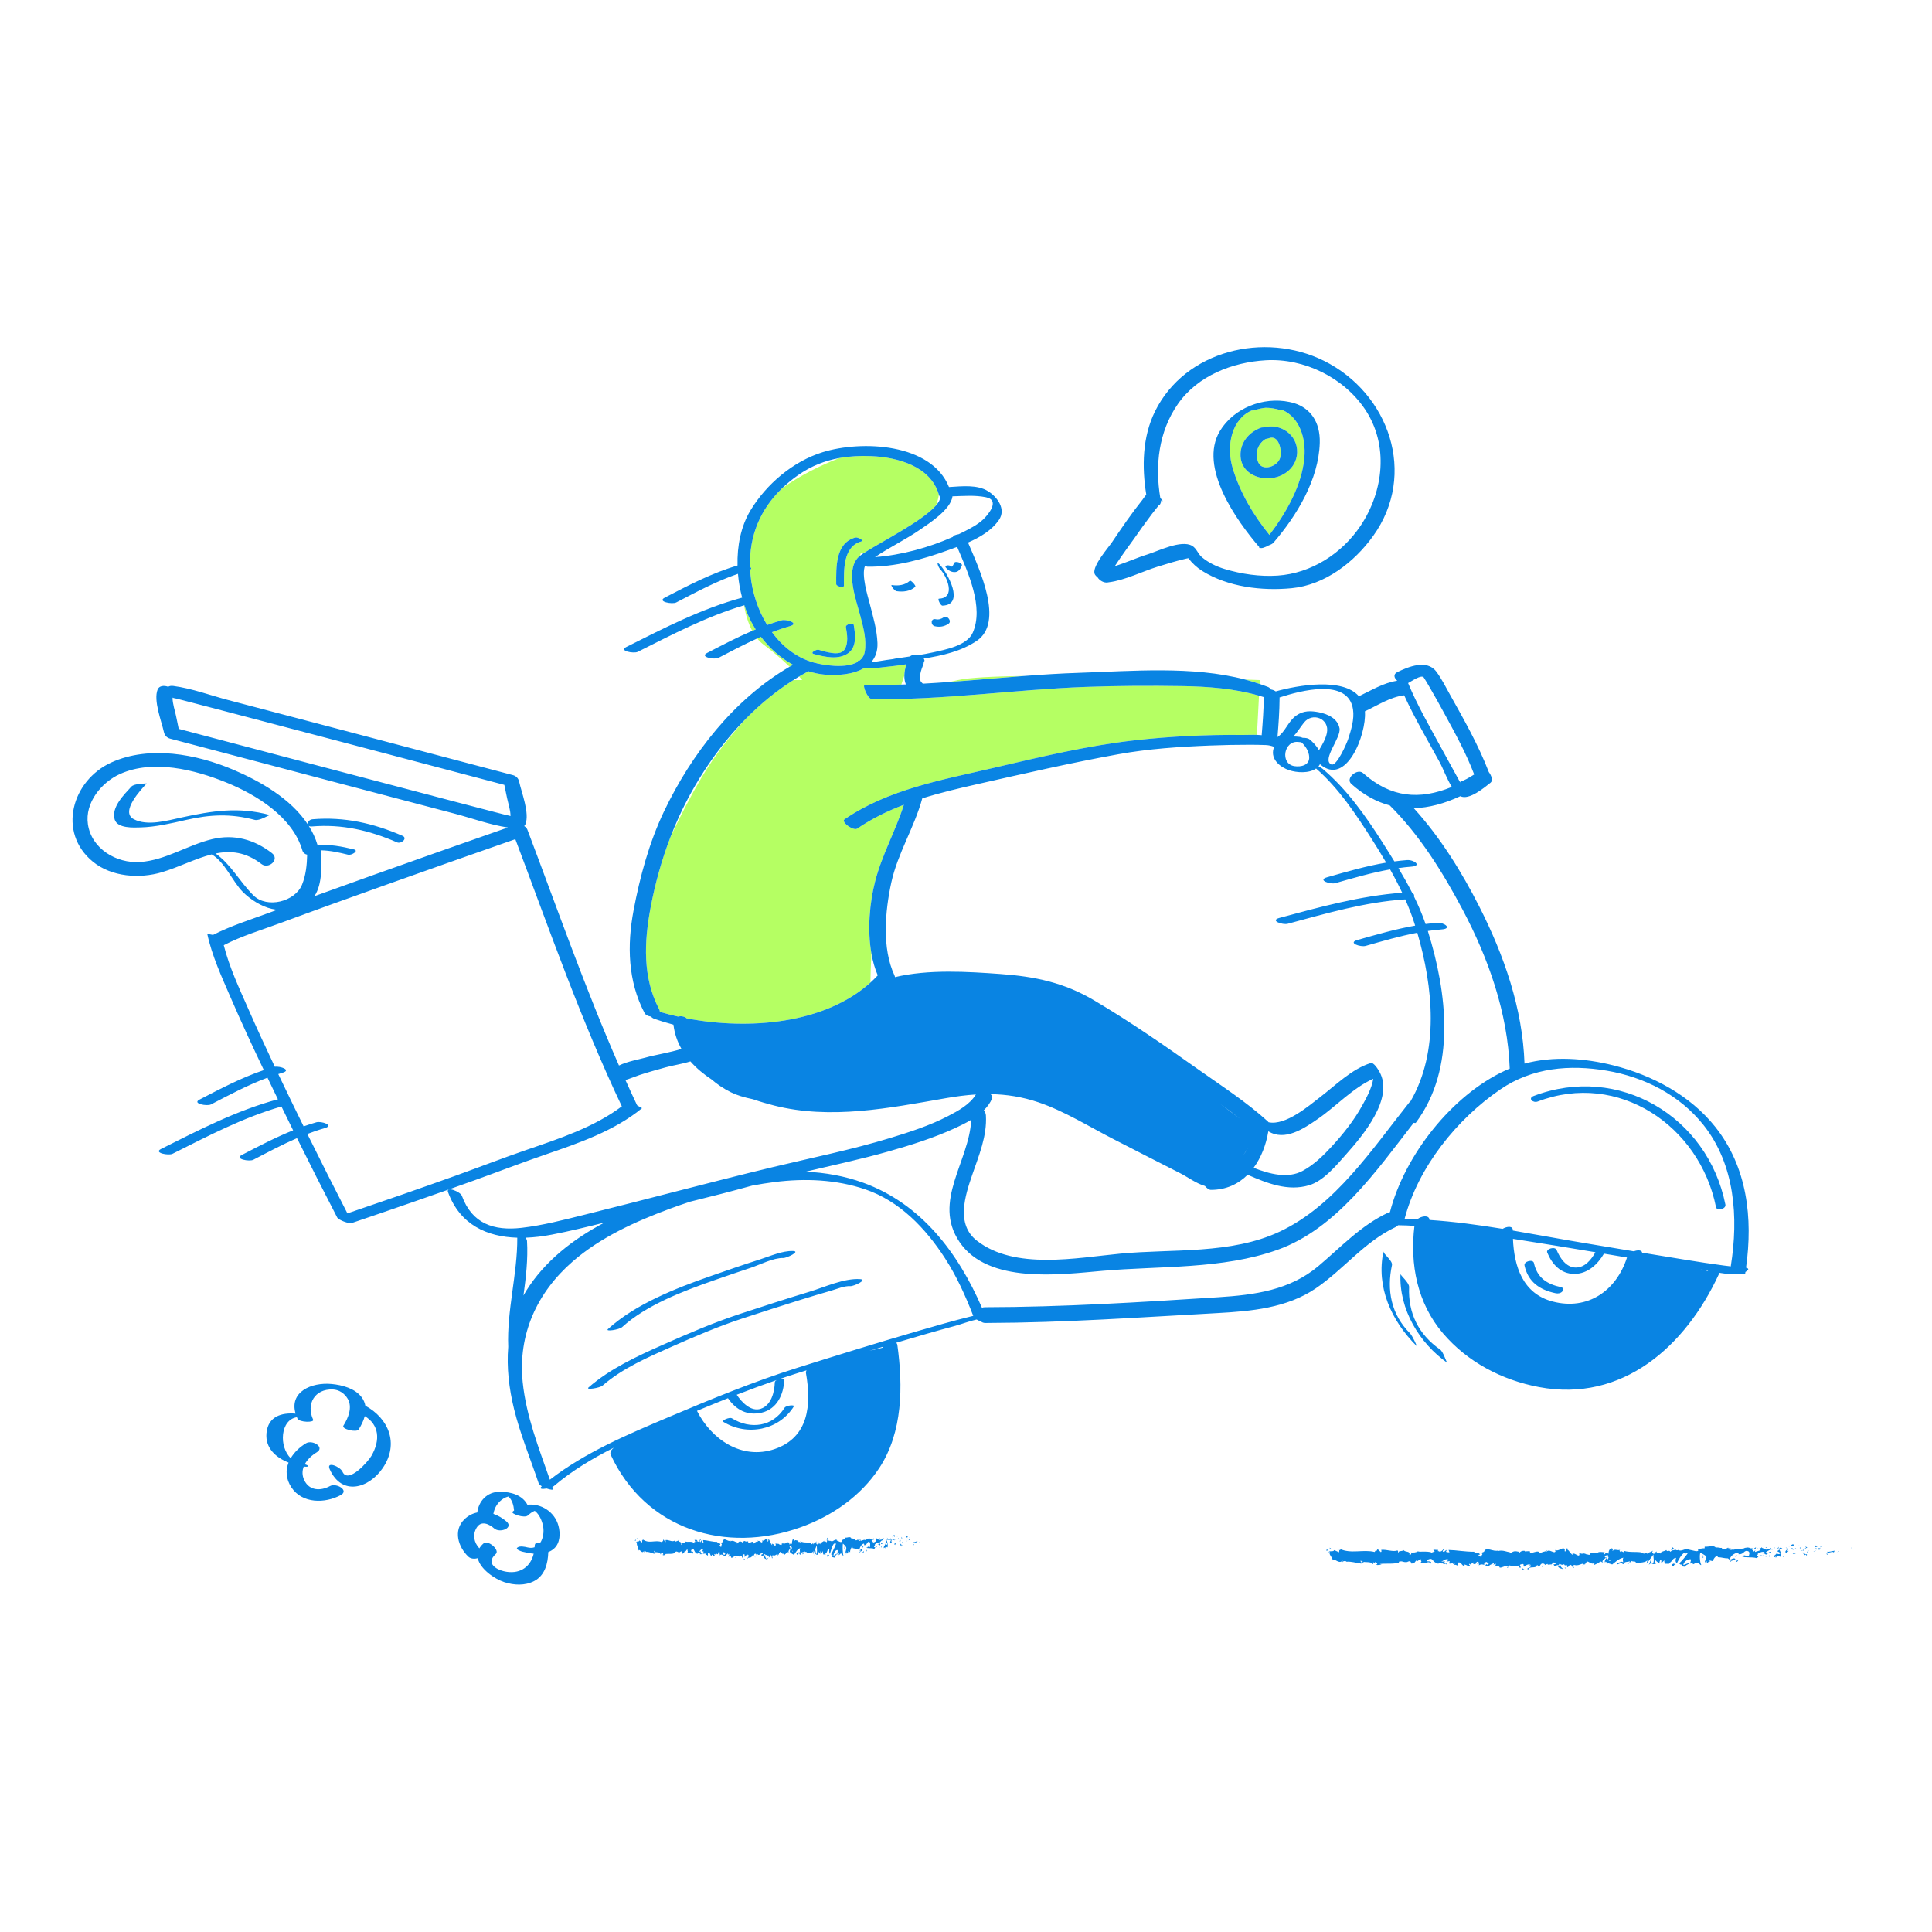 <?xml version="1.0" standalone="no"?>
<svg version="1.1" id="Layer_1" xmlns="http://www.w3.org/2000/svg" xmlns:xlink="http://www.w3.org/1999/xlink" x="0px" y="0px" width="595.28px" height="595.28px" viewBox="0 0 595.28 595.28" enable-background="new 0 0 595.28 595.28" xml:space="preserve">
<path id="color_x5F_2" fill="#b5ff63" d="M244.353,204.829c-0.353,0.198-0.711,0.388-1.062,0.592
	c-1.962-1.895-4.666-4.294-8.117-6.883c-0.681-0.511-1.299-1.13-1.866-1.829c0.377-0.171,0.753-0.344,1.132-0.51
	C237.116,199.712,240.506,202.734,244.353,204.829z M231.097,174.656c-0.275-9.642,3.196-17.752,9.85-24.171
	c5.38-3.885,12.002-7.172,17.764-9.37c3.128-0.56,6.377-0.717,9.77-0.574c8.111,0.343,18.274,3.127,20.8,11.857
	c-0.149,1.039-0.426,2.179-0.9,3.358c-4.166,4.79-16.567,11.039-21.837,14.402c-0.86,0.251-1.369,0.379-1.369,0.379
	s-0.098,0.265-0.232,0.735c-0.202,0.16-0.38,0.312-0.508,0.444c-4.077,4.228-0.532,13.46,0.66,18.096
	c0.914,3.556,1.991,7.359,1.346,11.044c-0.205,1.172-0.785,2.05-1.609,2.701c-0.411-0.122-0.565,0.069-0.548,0.376
	c-3.62,2.188-10.654,1.027-13.648,0.181c-5.289-1.495-9.576-4.954-12.781-9.327c1.797-0.693,3.622-1.318,5.486-1.843
	c3.128-0.879-0.991-2.25-2.529-1.817c-1.506,0.423-2.98,0.918-4.441,1.443c-2.883-4.712-4.637-10.191-5.122-15.389
	c-0.052-0.553-0.075-1.095-0.103-1.638C231.611,175.246,231.499,174.928,231.097,174.656z M257.651,179.969
	c0.001,0.704,2.383,1.347,2.381,0.472c-0.009-4.775-0.358-12.066,5.42-13.645c0.917-0.25-1.217-1.365-1.887-1.182
	C257.352,167.312,257.641,174.766,257.651,179.969z M250.772,201.523c3.257,0.872,7.692,1.914,10.668-0.338
	c2.624-1.985,2.078-5.813,1.607-8.646c-0.134-0.802-2.556-0.213-2.41,0.666c0.369,2.215,0.874,5.042-0.496,7.026
	c-1.45,2.102-6.031,0.488-7.896-0.011C251.495,200.019,249.412,201.159,250.772,201.523z M232.842,193.932
	c-1.075-1.688-1.987-3.46-2.709-5.277c-0.282-0.71-0.54-1.444-0.785-2.188c-0.038,0.011-0.075,0.024-0.113,0.035
	c0.521,2.949,1.354,5.65,2.54,7.869C232.128,194.219,232.486,194.078,232.842,193.932z M207.308,315.659
	c0.067,0.032,0.128,0.063,0.196,0.095c-0.001-0.015-0.004-0.029-0.006-0.044C207.435,315.693,207.372,315.676,207.308,315.659z
	 M334.554,211.65c-21.987,0.791-43.978,4.13-65.987,3.728c-1.207-0.022-2.992-4.364-2.115-4.348c3.754,0.068,7.508,0.02,11.26-0.102
	l0.936-2.807c0.022-1.138,0.256-2.306,0.608-3.439c-2.291,0.34-4.586,0.646-6.888,0.87c-1.764,0.171-4.115,0.646-6.022,0.223
	c-3.434,2.095-8.441,2.46-12.489,2.059c-1.628-0.162-3.219-0.516-4.768-1.002c-0.967,0.513-1.926,1.044-2.87,1.603
	c0.63,0.698,0.956,1.103,0.956,1.103h-2.716c-5.25,3.317-10.115,7.32-14.549,11.809c-4.582,4.992-9.657,11.258-13.735,18.191
	c-3.43,5.83-6.741,12.248-9.612,18.407c-2.695,7.01-4.722,14.34-6.104,21.673c-1.994,10.58-2.511,21.55,2.638,31.351
	c0.155,0.294,0.217,0.56,0.215,0.798c1.813,0.54,3.689,1.027,5.617,1.458c0.892-0.254,1.972-0.063,2.653,0.549
	c19.18,3.677,42.51,1.698,56.609-11.02c0.028-1.886,0.102-5.125,0.298-8.988c-1.286-7.326-0.534-15.679,1.148-22.204
	c2.111-8.187,6.314-15.59,8.861-23.603c-5.011,1.911-9.845,4.265-14.375,7.354c-1.149,0.784-5.138-2.039-3.898-2.884
	c13.558-9.246,29.975-12.114,45.669-15.78c14.371-3.357,29.027-6.893,43.711-8.546c11.016-1.24,22.184-1.771,33.269-1.661
	c1.357,0.013,2.901-0.077,4.412-0.025l0.636-12.072c-7.637-2.208-15.67-2.813-23.615-2.943
	C354.398,211.242,344.457,211.294,334.554,211.65z M388.112,210.728l0.063-1.19c0,0-1.647-0.062-4.497-0.158
	C385.178,209.773,386.653,210.229,388.112,210.728z M295.175,209.538c-0.888,0.205-1.73,0.393-2.544,0.571
	c7.656-0.558,15.311-1.261,22.966-1.842C306.08,208.403,298.472,208.777,295.175,209.538z M401.888,141.14
	c-0.771,8.333-5.505,16.78-10.759,23.677c-4.922-6.074-8.967-12.896-11.271-20.392c-2.281-7.417-0.115-15.493,5.936-18
	c-0.029,0.135,0.249,0.134,1.067-0.125c1.099-0.348,2.138-0.557,3.122-0.655c1.41,0.004,2.946,0.236,4.612,0.75
	c0.181,0.056,0.404,0.046,0.648-0.003C400.159,128.549,402.484,134.697,401.888,141.14z M399.673,139.493
	c0.211-5.602-5.251-9.186-10.232-7.804c-0.38-0.023-0.764,0.018-1.122,0.161c-3.645,1.455-6.289,4.635-6.087,8.702
	c0.204,4.1,3.595,6.472,7.421,6.808C394.559,147.79,399.48,144.59,399.673,139.493z M390.864,135.06
	c-0.282,0.117-0.581,0.174-0.88,0.184c-1.544,0.904-2.635,2.566-2.75,4.376c-0.092,1.44,0.218,3.527,1.764,4.163
	c1.949,0.801,4.795-0.681,5.413-2.648C395.117,138.884,394.06,133.731,390.864,135.06z"></path>
<path id="color_x5F_1" d="M289.443,173.834c2.502,2.624,8.004,12.509,0.954,12.778c-0.61,0.023-1.608-2.129-1.111-2.148
	c5.365-0.204,2.523-6.876,0.286-9.222C289.147,174.795,288.342,172.68,289.443,173.834z M280.335,178.945
	c-1.511,1.393-3.62,1.602-5.578,1.315c-0.354-0.052,0.286,0.844,0.32,0.887c0.263,0.33,0.727,0.936,1.184,1.002
	c1.998,0.293,4.211,0.069,5.754-1.352C282.335,180.502,280.648,178.657,280.335,178.945z M291.388,174.818
	c0.734,0.927,1.855,1.611,3.083,1.427c1.001-0.149,1.537-1.132,1.889-1.978c0.313-0.752-2.037-1.594-2.371-0.791
	c-0.174,0.417-0.374,0.807-0.676,1.142c-0.352-0.269-0.799-0.417-1.24-0.438C291.764,174.165,291.018,174.35,291.388,174.818z
	 M290.802,190.19c-0.782,0.506-1.555,0.811-2.494,0.6c-1.587-0.356-1.634,1.855-0.266,2.162c1.511,0.339,2.869,0.109,4.172-0.733
	C293.416,191.443,291.904,189.478,290.802,190.19z M260.032,180.441c-0.009-4.775-0.358-12.066,5.42-13.645
	c0.917-0.25-1.217-1.365-1.887-1.182c-6.214,1.697-5.924,9.151-5.914,14.355C257.652,180.673,260.034,181.316,260.032,180.441z
	 M261.44,201.185c2.624-1.985,2.078-5.813,1.607-8.646c-0.134-0.802-2.556-0.213-2.41,0.666c0.369,2.215,0.874,5.042-0.496,7.026
	c-1.45,2.102-6.031,0.488-7.896-0.011c-0.751-0.201-2.834,0.939-1.474,1.303C254.029,202.395,258.464,203.437,261.44,201.185z
	 M430.044,378.063c-9.638,4.504-16.022,13.062-24.683,18.938c-8.868,6.017-19.831,7.012-30.258,7.581
	c-23.597,1.29-47.166,2.965-70.809,3.041c-0.094,0.023-0.234,0.024-0.412,0.004c-0.103,0-0.205,0.003-0.308,0.003
	c-0.504,0.001-0.928-0.16-1.271-0.417c-0.484-0.177-0.976-0.398-1.39-0.651c-2.286,0.503-4.703,1.448-6.571,1.949
	c-5.7,1.528-11.368,3.175-17.024,4.859c-0.395,0.118-0.788,0.241-1.182,0.358c0.184,0.167,0.315,0.396,0.359,0.712
	c1.743,12.634,1.696,26.867-5.605,37.926c-5.7,8.633-14.508,14.734-24.185,18.207c-23.144,8.305-47.846,0.704-58.522-22.302
	c-0.372-0.801,0.199-1.663,1.046-2.261c-6.622,3.328-12.986,7.123-18.535,11.839c-0.107,0.092-0.29,0.188-0.514,0.282
	c0.076,0.223,0.153,0.446,0.228,0.669c0.117,0.348-0.893,0.217-1.986-0.169c-1.311,0.245-2.478,0.193-1.485-0.691
	c-0.494-0.303-0.879-0.646-0.998-0.999c-2.555-7.603-5.655-15.03-7.566-22.838c-1.532-6.261-2.309-12.783-1.78-19.135
	c-0.461-11.231,2.851-22.376,2.785-33.609c-9.265-0.277-17.651-3.923-21.348-14.078c-0.686-1.884,3.816-0.117,4.288,1.18
	c3.13,8.598,9.837,10.849,18.418,9.854c6.576-0.762,13.024-2.467,19.436-4.056c19.279-4.778,38.504-9.971,57.801-14.616
	c12.132-2.921,24.382-5.365,36.33-9.012c6.039-1.843,12.168-3.819,17.79-6.737c3.131-1.625,6.707-3.557,8.595-6.668
	c-3.034,0.189-6.115,0.595-9.305,1.152c-17.418,3.042-35.395,6.679-52.928,2.241c-2.057-0.521-4.235-1.157-6.445-1.919
	c-2.721-0.558-5.049-1.27-6.835-2.163c-2.328-1.164-4.262-2.496-5.88-3.904c-2.46-1.623-4.706-3.479-6.569-5.6
	c-2.536,0.803-5.389,1.211-7.704,1.854c-2.705,0.75-5.417,1.496-8.083,2.379c-0.837,0.278-3.446,1.304-4.236,1.501
	c1.177,2.612,2.373,5.213,3.6,7.797c0.814,0.476,1.475,0.92,1.54,0.866c-8.579,7.059-19.594,10.805-29.961,14.368
	c-7.31,2.513-14.505,5.289-21.777,7.907c-12.524,4.509-25.11,8.854-37.717,13.128c-0.859,0.292-4.081-0.909-4.503-1.722
	c-4.202-8.102-8.321-16.25-12.375-24.429c-4.594,1.988-9.029,4.36-13.473,6.669c-1.2,0.623-5.927-0.244-3.54-1.484
	c5.205-2.705,10.395-5.42,15.816-7.597c-1.206-2.442-2.402-4.889-3.595-7.337c-11.77,3.375-22.661,9.099-33.567,14.57
	c-1.205,0.604-5.939-0.281-3.54-1.484c11.683-5.86,23.338-11.906,36.023-15.309c-0.325-0.669-0.654-1.335-0.978-2.005
	c-0.749-1.548-1.492-3.101-2.237-4.651c-6.023,2.225-11.714,5.275-17.413,8.236c-1.2,0.623-5.927-0.244-3.54-1.484
	c6.476-3.365,12.92-6.762,19.827-9.094c-3.499-7.328-6.923-14.694-10.139-22.149c-2.767-6.415-5.864-13.043-7.313-19.918
	c0.026,0.122,0.846,0.233,1.791,0.421c5.501-2.826,11.622-4.728,17.392-6.868c0.784-0.291,1.57-0.572,2.354-0.862
	c-0.542-0.076-1.082-0.173-1.614-0.294c-3.245-0.736-6.639-2.896-8.964-5.237c-3.171-3.191-5.554-9.273-9.584-11.55
	c-4.99,1.254-10.005,3.897-15.344,5.492c-6.853,2.047-15.489,1.463-21.241-3.233c-11.073-9.042-6.499-25.125,5.767-30.63
	c11.647-5.228,26.114-2.556,37.446,2.268c8.266,3.519,17.765,8.918,22.973,16.825c-0.111-0.624,0.477-1.463,1.475-1.547
	c9.797-0.817,18.744,1.206,27.711,5.097c1.709,0.742-0.377,2.578-1.654,2.023c-8.524-3.699-16.957-5.682-26.289-4.903
	c-0.412,0.034-0.708-0.04-0.914-0.175c1.151,1.835,2.074,3.8,2.695,5.908c3.768-0.265,7.509,0.428,11.212,1.337
	c1.67,0.41-0.778,1.882-1.756,1.642c-2.686-0.659-5.497-1.306-8.294-1.359c0.011,4.358,0.441,10.28-2.124,14.127
	c5.858-2.124,11.723-4.233,17.591-6.327c13.988-4.992,27.994-9.937,42.014-14.835c-5.503-0.805-11.089-2.875-16.432-4.274
	c-11.809-3.094-23.614-6.204-35.418-9.316c-17.413-4.591-34.824-9.189-52.233-13.794c-0.994-0.263-1.68-1.018-1.895-1.99
	c-0.757-3.429-3.291-9.766-1.939-13.148c0.476-1.191,2.023-1.309,3.249-0.835c0.354-0.23,0.868-0.347,1.586-0.253
	c5.686,0.739,11.475,2.917,17.002,4.365c11.809,3.094,23.614,6.204,35.418,9.316c17.413,4.591,34.823,9.189,52.232,13.794
	c0.994,0.263,1.68,1.018,1.895,1.99c0.757,3.427,3.293,9.768,1.939,13.148c-0.089,0.222-0.224,0.397-0.378,0.548
	c0.45,0.286,0.815,0.676,0.996,1.153c9.154,24.172,17.797,48.879,28.207,72.625c2.654-1.292,6.399-1.932,8.12-2.426
	c2.973-0.854,7.794-1.596,11.131-2.692c-1.268-2.232-2.129-4.7-2.46-7.421c-0.001-0.015-0.004-0.029-0.006-0.044
	c-0.063-0.017-0.126-0.034-0.19-0.051c-1.977-0.524-3.936-1.118-5.865-1.805c-0.247-0.088-0.587-0.336-0.944-0.655
	c-0.816-0.104-1.579-0.458-1.912-1.093c-5.146-9.797-5.399-20.873-3.381-31.58c1.956-10.376,4.82-20.952,9.38-30.511
	c8.456-17.73,21.527-34.567,38.706-44.594c0.35-0.204,0.708-0.394,1.062-0.592c-3.847-2.095-7.237-5.117-9.913-8.63
	c-0.379,0.166-0.755,0.339-1.132,0.51c-4.05,1.836-7.993,3.927-11.938,5.977c-1.2,0.623-5.927-0.244-3.54-1.484
	c4.604-2.393,9.193-4.801,13.943-6.832c0.354-0.151,0.712-0.292,1.068-0.438c-1.075-1.688-1.987-3.46-2.709-5.277
	c-0.282-0.71-0.54-1.444-0.785-2.188c-0.038,0.011-0.075,0.024-0.113,0.035c-11.458,3.402-22.096,8.992-32.75,14.337
	c-1.205,0.604-5.939-0.281-3.54-1.484c11.588-5.813,23.15-11.805,35.715-15.223c-0.624-2.357-1.068-4.826-1.283-7.334
	c-6.633,2.251-12.827,5.602-19.037,8.828c-1.2,0.623-5.927-0.244-3.54-1.484c7.285-3.785,14.535-7.605,22.444-9.908
	c-0.146-6.024,1.025-12.071,3.986-16.979c4.876-8.083,13.137-15.112,22.25-17.934c11.979-3.709,33.43-2.828,38.914,10.742
	c3.981-0.24,8.73-0.814,12.071,1.293c2.822,1.78,5.618,5.535,3.301,8.861c-2.232,3.205-5.797,5.315-9.505,6.939
	c3.575,8.395,11.194,24.554,2.687,30.291c-4.766,3.215-10.556,4.546-16.345,5.452c0.284,0.429,0.37,0.844,0,0.931
	c0.037,0.308,0,0.637-0.145,0.986c-0.508,1.226-1.742,4.462-0.406,5.544c0.113,0.092,0.201,0.187,0.292,0.281
	c2.763-0.149,5.525-0.33,8.288-0.531c7.656-0.558,15.311-1.261,22.966-1.842c5.612-0.426,11.226-0.784,16.841-0.964
	c16.379-0.527,34.934-2.2,51.24,2.077c1.5,0.393,2.976,0.849,4.435,1.348c0.897,0.308,1.793,0.619,2.672,0.97
	c0.277,0.111,0.548,0.384,0.8,0.735c0.513,0.077,1.037,0.28,1.487,0.589c6.849-1.918,20.603-4.305,25.625,1.497
	c3.859-1.826,7.571-4.153,11.812-4.776c-0.955-0.833-1.317-2.005,0.029-2.661c3.375-1.645,9.082-4.017,11.979-0.191
	c1.659,2.192,2.926,4.777,4.266,7.167c4.313,7.694,8.762,15.547,11.935,23.81c0.841,1.081,1.352,2.648,0.545,3.284
	c-1.772,1.396-6.664,5.561-9.307,4.154c-4.882,2.277-9.681,3.579-14.346,3.706c8.156,8.966,14.775,19.661,20.192,30.335
	c7.641,15.056,13.335,31.375,13.921,48.356c8.859-2.38,18.541-1.67,27.353,0.54c11.935,2.993,23.658,9.193,31.416,18.952
	c9.874,12.419,11.633,28.115,9.489,43.382c0.522,0.143,0.815,0.364,0.619,0.642c-0.202,0.286-0.487,0.506-0.812,0.695
	c-0.023,0.149-0.041,0.3-0.064,0.45c-0.039,0.243-0.574,0.222-1.258,0.038c-1.849,0.399-4.409,0.14-6.718-0.243
	c-0.034,0.155-0.089,0.323-0.175,0.509c-10.234,22.1-29.613,39.549-55.389,34.704c-11.396-2.143-22.025-7.693-29.591-16.58
	c-7.926-9.31-10.219-21.229-8.782-33.096c-1.626-0.101-3.252-0.176-4.875-0.186c-0.063,0-0.109-0.006-0.168-0.007
	C430.592,377.724,430.355,377.917,430.044,378.063z M93.068,272.567c1.193-2.946,1.498-6.082,1.577-9.229
	c-0.675-0.135-1.253-0.547-1.48-1.32c-3.024-10.295-14.092-17.129-23.458-20.931c-9.778-3.97-22.564-7.169-32.719-2.611
	c-5.717,2.566-10.884,8.845-9.904,15.491c1.11,7.522,8.745,12.11,16.057,11.632c7.826-0.512,14.69-5.246,22.244-7.05
	c6.773-1.618,12.957,0.116,18.393,4.306c2.522,1.945-1.009,5.068-3.21,3.372c-4.875-3.758-9.51-4.186-14.144-3.245
	c4.802,3.404,7.229,8.437,11.635,12.873C82.207,280.03,90.925,277.858,93.068,272.567z M156.843,251.354
	c0.155,0.02,0.303,0.055,0.445,0.095c0.054-1.738-0.806-4.274-1.064-5.594c-0.263-1.344-0.548-2.683-0.832-4.022
	c-16.565-4.381-33.13-8.756-49.698-13.125c-11.882-3.133-23.765-6.265-35.651-9.379c-4.012-1.051-8.023-2.103-12.038-3.142
	c-1.178-0.305-2.355-0.61-3.535-0.908c-0.371-0.094-2.069-0.381-0.856-0.224c-0.155-0.02-0.302-0.055-0.444-0.095
	c-0.054,1.738,0.806,4.274,1.063,5.594c0.263,1.344,0.548,2.683,0.832,4.022c16.565,4.381,33.131,8.756,49.699,13.125
	c11.882,3.133,23.765,6.265,35.651,9.379c4.012,1.051,8.023,2.103,12.038,3.142c1.178,0.305,2.355,0.61,3.535,0.908
	C156.357,251.225,158.056,251.512,156.843,251.354z M191.596,340.882c-12.62-26.593-22.435-54.769-32.816-82.318
	c-13.593,4.75-27.172,9.541-40.734,14.381c-10.561,3.769-21.117,7.552-31.63,11.452c-5.771,2.141-11.986,3.983-17.471,6.835
	c1.698,6.761,4.791,13.322,7.57,19.646c2.627,5.979,5.365,11.908,8.158,17.812c1.671-0.263,5.291,1.021,2.303,1.861
	c-0.417,0.117-0.825,0.258-1.239,0.384c1.474,3.095,2.958,6.185,4.458,9.267c1.113,2.287,2.235,4.569,3.357,6.851
	c1.294-0.454,2.598-0.884,3.927-1.258c1.538-0.433,5.658,0.938,2.529,1.817c-1.804,0.507-3.569,1.113-5.31,1.778
	c4.043,8.193,8.157,16.352,12.344,24.471c11.235-3.82,22.454-7.693,33.619-11.713c7.163-2.578,14.247-5.335,21.446-7.809
	C172.196,350.871,182.967,347.373,191.596,340.882z M479.624,385.15c0.989,2.413,2.92,5.402,5.9,5.402
	c2.843,0,4.766-2.44,6.048-4.72c-8.463-1.409-16.927-2.814-25.404-4.125c0.341,8.481,3.015,16.906,12.239,19.317
	c10.795,2.821,19.609-3.312,22.896-13.565c-2.365-0.397-4.731-0.794-7.097-1.189c-1.944,3.326-5.048,6.239-9.13,6.239
	c-4.175,0-6.855-2.94-8.351-6.583C476.257,384.783,479.127,383.94,479.624,385.15z M526.295,391.506
	c-0.525-0.104-0.977-0.19-1.315-0.24c-0.356-0.053-0.712-0.11-1.067-0.164l2.244,0.502
	C526.201,391.571,526.246,391.538,526.295,391.506z M533.846,391.092c-0.002-0.002-0.004-0.004-0.006-0.006
	c-0.03,0.035-0.062,0.066-0.089,0.104C533.776,391.154,533.814,391.125,533.846,391.092z M462.297,335.648
	c-13.406,9.149-25.342,23.968-29.523,39.931c1.3,0.015,2.602,0.052,3.905,0.105c1.286-1.055,3.71-1.424,3.771,0.202
	c7.496,0.494,15.025,1.518,22.522,2.74c1.364-0.798,3.17-0.963,3.152,0.406c0,0.039,0.001,0.079,0,0.118
	c7.494,1.27,14.945,2.682,22.285,3.896c5.001,0.827,10,1.668,15,2.503c1.179-0.446,2.432-0.438,2.563,0.421
	c4.569,0.76,9.14,1.518,13.714,2.246c3.777,0.601,7.556,1.206,11.349,1.698c0.754,0.098,1.508,0.191,2.264,0.276
	c-0.003-0.048-0.014-0.097-0.006-0.145c2.382-14.853,1.298-31.187-8.415-43.404c-7.367-9.265-18.219-14.783-29.782-16.744
	C483.623,327.953,472.144,328.927,462.297,335.648z M433.86,210.469c2.774,6.692,6.451,13.074,9.91,19.419
	c1.825,3.348,3.664,6.688,5.502,10.03c0.251,0.455,0.501,0.911,0.751,1.367c0.006-0.002,0.011-0.004,0.016-0.006
	c-0.062-0.121-0.123-0.242-0.185-0.362c0.687-0.261,1.356-0.559,2.01-0.895c0.815-0.441,1.597-0.905,2.356-1.399
	c-2.422-6.42-5.787-12.547-9.062-18.557c-1.6-2.937-3.216-5.867-4.914-8.749c-0.505-0.856-1.001-1.721-1.544-2.555
	C438.011,207.7,434.806,209.985,433.86,210.469z M394.241,214.886c0.005,0.059,0.019,0.114,0.019,0.174
	c-0.023,4.022-0.313,8.029-0.644,12.037c2.49-1.681,3.239-4.846,5.801-6.639c2.197-1.538,4.447-1.495,6.995-0.989
	c2.766,0.549,5.775,1.96,6.317,4.943c0.525,2.89-5.481,9.59-2.605,11.096c1.721,0.902,4.919-6.735,5.241-7.712
	c0.926-2.814,1.979-6.222,1.522-9.229c-1.481-9.765-16.294-5.724-22.527-3.703C394.326,214.875,394.282,214.879,394.241,214.886z
	 M408.838,225.832c0.905-4.384-4.441-6.537-7.081-3.161c-1.133,1.448-2.07,2.989-3.254,4.253c0.639-0.005,1.276,0.039,1.89,0.118
	c0.211,0.027,0.635,0.127,1.01,0.296c0.753-0.025,1.641,0.122,1.994,0.396c1.012,0.786,2.229,2.026,2.999,3.417
	C407.428,229.452,408.457,227.675,408.838,225.832z M398.809,236.057c2.041,0.316,4.691-0.254,4.58-2.809
	c-0.077-1.755-1.139-3.419-2.452-4.566c-0.332-0.003-0.649-0.044-0.821-0.067C395.536,228.022,394.333,235.364,398.809,236.057z
	 M294.913,168.504c-0.881,0.331-1.752,0.646-2.593,0.949c-8.025,2.896-16.388,5.251-24.985,5.153
	c-0.236-0.002-0.508-0.128-0.784-0.319c-1.242,2.862,0.874,9.542,1.408,11.637c1.022,4.006,2.241,8.024,2.401,12.181
	c0.098,2.536-0.646,4.472-1.919,5.931c1.728-0.139,3.571-0.547,4.734-0.689c0.658-0.081,1.314-0.179,1.971-0.266
	c0.185-0.056,0.387-0.106,0.628-0.143c1.53-0.234,3.064-0.45,4.597-0.675c0.59-0.515,1.483-0.591,2.301-0.356
	c1.596-0.255,3.188-0.533,4.766-0.887c3.749-0.84,10.505-2.044,12.282-6.079C303.194,187.056,298.311,176.523,294.913,168.504z
	 M293.467,152.926c-0.474,4.125-7.479,8.525-9.883,10.194c-4.429,3.076-9.495,5.489-13.979,8.528
	c8.122-0.6,16.615-2.935,24.04-6.243c-0.101-0.306,0.808-0.669,1.759-0.811c0.543-0.259,1.083-0.521,1.612-0.791
	c2.051-1.043,4.246-2.188,5.938-3.778c1.258-1.182,5.422-5.872,0.838-6.815C300.356,152.504,296.933,152.832,293.467,152.926z
	 M250.635,204.115c2.994,0.846,10.028,2.007,13.648-0.181c-0.017-0.308,0.137-0.499,0.548-0.376
	c0.824-0.651,1.404-1.529,1.609-2.701c0.646-3.686-0.432-7.489-1.346-11.044c-1.192-4.635-4.737-13.868-0.66-18.096
	c0.128-0.132,0.307-0.284,0.508-0.444c0.406-0.322,0.941-0.693,1.601-1.114c5.27-3.364,17.671-9.613,21.837-14.402
	c0.8-0.919,1.292-1.784,1.374-2.565c-0.195-0.165-0.349-0.375-0.425-0.65c-0.014-0.05-0.035-0.094-0.049-0.143
	c-2.525-8.73-12.689-11.514-20.8-11.857c-3.393-0.144-6.642,0.014-9.77,0.574c-4.502,0.805-8.754,2.451-12.811,5.293
	c-1.813,1.27-3.458,2.634-4.953,4.077c-6.654,6.419-10.125,14.53-9.85,24.171c0.401,0.271,0.514,0.59,0.048,0.888
	c0.028,0.543,0.051,1.085,0.103,1.638c0.485,5.198,2.239,10.677,5.122,15.389c1.461-0.525,2.936-1.02,4.441-1.443
	c1.538-0.433,5.658,0.938,2.529,1.817c-1.864,0.524-3.689,1.15-5.486,1.843C241.06,199.161,245.347,202.62,250.635,204.115z
	 M208.929,313.226c0.892-0.254,1.972-0.063,2.653,0.549c19.18,3.677,42.51,1.698,56.609-11.02c0.786-0.708,1.535-1.458,2.261-2.234
	c-0.898-2.076-1.542-4.356-1.963-6.754c-1.286-7.326-0.534-15.679,1.148-22.204c2.111-8.187,6.314-15.59,8.861-23.603
	c-5.011,1.911-9.845,4.265-14.375,7.354c-1.149,0.784-5.138-2.039-3.898-2.884c13.558-9.246,29.975-12.114,45.669-15.78
	c14.371-3.357,29.027-6.893,43.711-8.546c11.016-1.24,22.184-1.771,33.269-1.661c1.357,0.013,2.901-0.077,4.412-0.025
	c0.499,0.018,0.993,0.047,1.477,0.105c0-0.058-0.011-0.113-0.006-0.173c0.317-3.847,0.595-7.694,0.65-11.554
	c-0.493-0.158-0.989-0.306-1.485-0.45c-7.637-2.208-15.67-2.813-23.615-2.943c-9.908-0.161-19.85-0.109-29.753,0.247
	c-21.987,0.791-43.978,4.13-65.987,3.728c-1.207-0.022-2.992-4.364-2.115-4.348c3.754,0.068,7.508,0.02,11.26-0.102
	c0.466-0.015,0.932-0.027,1.398-0.044c-0.346-0.872-0.481-1.805-0.462-2.762c0.022-1.138,0.256-2.306,0.608-3.439
	c-2.291,0.34-4.586,0.646-6.888,0.87c-1.764,0.171-4.115,0.646-6.022,0.223c-3.434,2.095-8.441,2.46-12.489,2.059
	c-1.628-0.162-3.219-0.516-4.768-1.002c-0.967,0.513-1.926,1.044-2.87,1.603c-0.595,0.353-1.175,0.733-1.76,1.103
	c-5.25,3.317-10.115,7.32-14.549,11.809c-8.659,8.768-15.68,19.354-20.667,30.213c-0.96,2.09-1.85,4.224-2.68,6.385
	c-2.695,7.01-4.722,14.34-6.104,21.673c-1.994,10.58-2.511,21.55,2.638,31.351c0.155,0.294,0.217,0.56,0.215,0.798
	C205.124,312.308,207.001,312.795,208.929,313.226z M406.083,344.738c-4.356,3-10.187,6.977-15.291,3.83
	c-0.674,4.081-2.177,8.067-4.532,11.251c4.957,1.947,10.594,3.403,15.135,0.932c3.398-1.849,6.313-4.648,8.91-7.479
	c3.54-3.857,6.887-8.038,9.417-12.64c1.064-1.935,2.97-5.268,3.399-8.242C416.86,335.187,411.591,340.945,406.083,344.738z
	 M383.006,356.058c0.563-0.759,1.073-1.565,1.532-2.412C384.074,354.433,383.563,355.25,383.006,356.058z M382.235,344.816
	c-2.063-1.631-4.196-3.194-6.347-4.727C378.326,341.894,380.48,343.5,382.235,344.816z M305.222,337.119
	c0.413,0.436,0.636,0.901,0.467,1.309c-0.577,1.388-1.48,2.604-2.574,3.68c0.365,0.427,0.621,0.946,0.657,1.534
	c0.389,6.402-2.182,12.403-4.211,18.34c-2.212,6.472-5.08,15.237,1.437,20.302c11.71,9.102,30.612,5.271,44.246,3.98
	c16.145-1.528,34,0.29,49.053-6.783c17.109-8.039,28.503-25.461,39.925-39.793c0.125-0.157,0.261-0.281,0.402-0.388
	c8.908-15.358,6.957-35.226,2.068-51.908c-5.374,1.017-10.643,2.556-15.92,4.056c-1.538,0.437-5.655-0.929-2.529-1.817
	c5.887-1.673,11.771-3.379,17.785-4.427c-0.09-0.286-0.178-0.575-0.269-0.858c-0.786-2.448-1.731-4.856-2.78-7.229
	c-12.348,0.794-24.32,4.321-36.213,7.516c-1.537,0.413-5.666-0.975-2.529-1.817c12.463-3.349,24.896-6.805,37.803-7.748
	c-1.15-2.437-2.398-4.836-3.725-7.189c-5.706,1.008-11.285,2.647-16.876,4.236c-1.538,0.438-5.655-0.93-2.529-1.817
	c6.022-1.711,12.04-3.464,18.198-4.503c-1.417-2.425-2.885-4.809-4.369-7.14c-4.919-7.727-10.255-15.798-17.229-21.861
	c-2.202,1.566-5.978,1.284-8.256,0.535c-2.743-0.902-5.796-3.316-4.873-6.616c0.061-0.218,0.133-0.423,0.214-0.619
	c-0.211-0.037-0.439-0.109-0.674-0.202c-0.148-0.026-0.878-0.293-1.936-0.331c-1.601-0.058-3.201-0.086-4.802-0.087
	c-4.101-0.002-8.2,0.076-12.298,0.238c-9.476,0.375-18.96,0.988-28.303,2.68c-14.71,2.664-29.218,6.005-43.792,9.298
	c-5.597,1.265-11.185,2.588-16.622,4.299c-2.414,8.912-7.585,16.925-9.543,25.939c-1.922,8.849-2.936,20.271,0.99,28.631
	c0.086,0.185,0.123,0.353,0.137,0.513c10.341-2.475,22.398-1.697,32.473-0.971c10.704,0.771,19.636,2.652,28.854,8.103
	c10.978,6.49,21.508,13.769,31.904,21.144c7.276,5.161,15.066,10.167,21.673,16.197c0.085,0.077,0.145,0.16,0.209,0.242
	c5.278,1.117,12.494-5.142,15.907-7.759c4.758-3.649,9.717-8.653,15.559-10.48c0.967-0.302,2.348,2.046,2.699,2.674
	c4.59,8.203-5.166,19.711-10.215,25.386c-2.978,3.347-6.959,8.25-11.463,9.59c-6.552,1.949-12.938-0.614-18.938-3.232
	c-2.857,2.85-6.622,4.664-11.318,4.657c-0.593-0.001-1.276-0.531-1.845-1.209c-2.597-0.717-5.491-2.848-7.492-3.861
	c-6.94-3.518-13.862-7.073-20.787-10.624c-7.462-3.826-14.997-8.569-22.955-11.27C314.947,337.938,310.104,337.195,305.222,337.119z
	 M161.29,399.165c0.268-0.476,0.531-0.953,0.824-1.421c5.76-9.198,14.438-15.931,24.122-21.05
	c-5.383,1.348-10.775,2.66-16.216,3.714c-2.672,0.518-5.389,0.854-8.063,0.944c0.242,0.373,0.409,0.735,0.427,1.046
	C162.708,388.005,162.047,393.587,161.29,399.165z M214.748,434.712c4.427,8.763,13.794,15.206,23.892,11.781
	c10.592-3.592,11.398-13.666,9.692-23.404c-0.052-0.296,0.024-0.59,0.175-0.87c-0.954,0.3-1.911,0.593-2.865,0.894
	c-1.819,0.574-3.633,1.177-5.445,1.794c0.722-0.153,1.437-0.098,1.427,0.243c-0.124,4.449-2.203,9-6.915,10.107
	c-4.459,1.048-7.977-0.88-10.414-4.444C221.096,432.084,217.913,433.388,214.748,434.712z M234.391,434.069
	c3.249-1.058,4.252-5.16,4.335-8.143c0.008-0.293,0.266-0.539,0.622-0.724c-4.138,1.426-8.256,2.948-12.35,4.542
	C228.54,432.086,231.396,435.044,234.391,434.069z M272.14,414.94c-1.421,0.428-2.842,0.859-4.262,1.292l4.094-0.996
	C272.017,415.135,272.074,415.037,272.14,414.94z M299.871,405.432c-2.383-6.152-5.12-12.216-8.715-17.767
	c-5.953-9.19-13.957-17.621-24.581-21.216c-8.973-3.037-18.534-3.423-27.886-2.245c-2.311,0.291-4.616,0.668-6.914,1.094
	c-6.344,1.758-12.719,3.391-19.112,4.954c-2.121,0.698-4.229,1.424-6.313,2.197c-10.57,3.92-21.327,8.779-29.913,16.252
	c-11,9.572-16.891,22.482-15.389,37.137c1.076,10.504,4.931,20.215,8.372,30.085c10.81-8.401,24.157-14.02,36.605-19.292
	c12.987-5.5,26.251-10.962,39.715-15.206c12.183-3.839,24.384-7.629,36.65-11.194c5.603-1.628,11.214-3.265,16.882-4.649
	C299.47,405.535,299.671,405.482,299.871,405.432z M427.638,373.68c0.21-0.098,0.418-0.148,0.623-0.178
	c4.51-17.539,19.085-36.054,35.511-43.654c0.461-0.213,0.929-0.403,1.396-0.596c-0.625-17.168-6.542-33.947-14.539-49.019
	c-6.042-11.388-13.191-22.917-22.416-32.067c-4.091-1.091-8.049-3.234-11.831-6.612c-1.965-1.755,1.86-4.905,3.586-3.365
	c8.571,7.654,17.446,8.359,27.362,4.279c-1.536-2.476-2.729-5.765-3.764-7.656c-3.703-6.762-7.686-13.532-10.923-20.573
	c-4.331,0.526-8.191,3.103-12.099,4.934c0.004,0.048,0.014,0.091,0.018,0.14c0.491,6.962-5.761,23.202-13.858,16.143
	c-0.132,0.241-0.282,0.464-0.454,0.664c0.531,0.274,1.013,0.558,1.228,0.738c7.407,6.21,13.213,14.418,18.369,22.516
	c1.262,1.981,2.538,3.997,3.794,6.046c1.284-0.172,2.574-0.321,3.874-0.416c2.152-0.157,4.737,1.787,1.336,2.034
	c-1.332,0.097-2.651,0.256-3.966,0.439c1.505,2.523,2.955,5.095,4.283,7.714c0.508,0.238,0.664,0.618,0.485,0.977
	c1.377,2.795,2.602,5.645,3.593,8.544c1.195-0.155,2.394-0.288,3.602-0.376c2.152-0.157,4.737,1.787,1.336,2.035
	c-1.425,0.104-2.836,0.277-4.24,0.479c5.885,18.863,8.835,42.28-3.688,59.071c-0.102,0.135-0.345,0.127-0.662,0.029
	c-11.507,14.832-23.939,32.732-41.998,39.151c-16.991,6.04-36.08,4.911-53.864,6.462c-13.12,1.144-35.252,4.137-44.075-8.862
	c-8.475-12.485,3.002-24.804,3.595-37.674c-1.634,0.989-3.348,1.815-4.905,2.533c-6.617,3.047-13.583,5.237-20.58,7.219
	c-8.444,2.392-17.027,4.224-25.562,6.242c6.001,0.267,11.959,1.293,17.768,3.4c17.899,6.492,29.274,21.66,36.584,38.529
	c0.255-0.104,0.544-0.171,0.883-0.172c24.014-0.043,48.024-1.544,71.981-3.08c11.15-0.714,21.976-2.152,30.803-9.596
	C413.139,384.273,419.326,377.564,427.638,373.68z M265.014,394.121c-4.928-0.335-10.934,2.471-15.539,3.865
	c-7.159,2.168-14.276,4.479-21.382,6.815c-8.168,2.685-16.195,6.145-24.045,9.633c-7.905,3.513-16.146,7.331-22.714,13.065
	c-1.006,0.878,3.475,0.175,4.351-0.589c6.123-5.345,14.041-8.75,21.391-12.017c7.013-3.117,14.213-6.191,21.509-8.592
	c6.016-1.98,12.045-3.922,18.092-5.804c3.11-0.968,6.229-1.908,9.36-2.804c1.751-0.501,4.111-1.536,5.965-1.409
	C263.056,396.355,267.462,394.288,265.014,394.121z M191.684,408.91c7.444-6.786,18.734-11.071,28.158-14.366
	c3.82-1.336,7.649-2.644,11.49-3.919c2.852-0.947,6.963-3.106,10.003-3.01c1.048,0.033,5.447-2.086,3.012-2.163
	c-3.347-0.105-7.113,1.613-10.23,2.605c-5.143,1.637-10.246,3.406-15.34,5.188c-10.612,3.71-23.041,8.595-31.443,16.254
	C186.328,410.416,190.824,409.694,191.684,408.91z M55.884,251.891c-4.399,0.949-10.46,2.73-14.675,0.513
	c-4.322-2.273,2.429-9.308,3.993-11.027c-0.056,0.062-3.797-0.028-4.726,0.993c-2.221,2.442-6.281,6.384-5.139,10.137
	c0.85,2.792,5.87,2.489,7.995,2.431c4.635-0.126,9.407-1.251,13.912-2.281c7.461-1.704,13.794-2.035,21.303-0.025
	c1.347,0.36,4.447-1.554,4.584-1.518C73.458,248.526,65.442,249.829,55.884,251.891z M337.219,176.653
	c-0.561-2.447,4.232-7.841,5.455-9.662c2.977-4.431,6.021-8.859,9.354-13.033c0.212-0.265,0.67-1,1.156-1.556
	c-1.382-8.537-1.207-17.752,2.689-25.644c9.31-18.854,33.757-24.663,52.046-15.59c20.067,9.956,28.86,34.921,15.171,53.974
	c-5.818,8.098-14.898,15.117-25.133,16.092c-9.177,0.875-19.565-0.354-27.512-5.314c-1.668-1.042-3.105-2.386-4.3-3.936
	c-0.201,0.039-0.404,0.069-0.605,0.116c-2.978,0.689-5.908,1.583-8.827,2.487c-4.702,1.456-10.09,4.191-15.05,4.816
	c-0.063,0.008-0.126,0.021-0.188,0.028c-0.107,0.012-0.218,0.038-0.324,0.048c-1.079,0.104-2.362-0.597-2.966-1.599
	C337.695,177.492,337.314,177.069,337.219,176.653z M343.5,174.425c0.002,0.001,0.004,0.002,0.006,0.004
	c3.437-1.054,6.927-2.644,10.099-3.625c3.214-0.996,10.292-4.559,13.671-2.652c1.44,0.813,1.814,2.51,3.06,3.537
	c2.06,1.701,4.461,2.864,7.017,3.633c5.188,1.562,10.84,2.386,16.27,2.028c10.375-0.684,19.891-6.799,25.629-15.409
	c7.064-10.599,8.717-24.821,1.347-35.811c-6.559-9.78-18.754-15.794-30.55-15.124c-10.311,0.586-21.07,4.759-27.145,13.509
	c-5.912,8.514-7.08,18.895-5.395,28.929c0.383,0.342,0.664,0.688,0.742,0.988c-0.002-0.009-0.252-0.093-0.627-0.232
	c0.009,0.061,0.011,0.115,0.016,0.172c0.068,0.047,0.138,0.095,0.207,0.142c0.035,0.011-0.059,0.167-0.225,0.402
	c-0.079,0.406-0.299,0.668-0.606,0.807c-0.752,0.968-1.779,2.224-2.075,2.616c-1.919,2.542-3.781,5.128-5.596,7.747
	C348.837,166.819,345.719,170.996,343.5,174.425z M388.055,168.626c-6.996-8.125-18.854-24.653-12.2-35.788
	c4.263-7.134,13.439-10.679,21.464-8.975c0.38,0.072,0.754,0.158,1.119,0.26c0.074,0.021,0.148,0.036,0.223,0.058
	c0.086,0.025,0.175,0.042,0.261,0.068c0.002,0-0.009,0.012-0.017,0.021c4.668,1.499,7.931,5.565,7.738,12.193
	c-0.328,11.309-7.071,22.384-14.264,30.743c-0.295,0.343-0.85,0.616-1.472,0.835c-1.073,0.588-2.294,1.069-2.724,0.71
	c-0.182,0.047-0.307,0.087-0.336,0.121C387.916,168.792,387.985,168.707,388.055,168.626z M379.857,144.424
	c2.305,7.496,6.35,14.318,11.271,20.392c5.254-6.896,9.987-15.344,10.759-23.677c0.597-6.443-1.729-12.591-6.645-14.75
	c-0.244,0.049-0.468,0.059-0.648,0.003c-1.666-0.514-3.202-0.746-4.612-0.75c-0.984,0.098-2.023,0.308-3.122,0.655
	c-0.818,0.259-1.097,0.26-1.067,0.125C379.742,128.932,377.576,137.007,379.857,144.424z M389.652,147.359
	c-3.826-0.335-7.217-2.708-7.421-6.808c-0.202-4.067,2.442-7.247,6.087-8.702c0.358-0.143,0.742-0.184,1.122-0.161
	c4.981-1.382,10.443,2.202,10.232,7.804C399.48,144.59,394.559,147.79,389.652,147.359z M390.864,135.06
	c-0.282,0.117-0.581,0.174-0.88,0.184c-1.544,0.904-2.635,2.566-2.75,4.376c-0.092,1.44,0.218,3.527,1.764,4.163
	c1.949,0.801,4.795-0.681,5.413-2.648C395.117,138.884,394.06,133.731,390.864,135.06z M285.574,474.105
	c0.134,0.034,0.072-0.384,0.089-0.459C285.444,473.743,285.583,474.214,285.574,474.105z M283.415,475.099l0.033-0.172l-0.31,0.425
	L283.415,475.099z M281.365,475.13c0.215,0.709,0.74-0.13,1.112,0.117l0.065,0.161l0.147-0.577
	C282.249,474.931,281.684,475.323,281.365,475.13z M280.229,473.608c0.075,0.276-0.229,0.244,0.257,0.082
	c-0.025-0.03-0.033-0.047-0.048-0.069C280.393,473.625,280.333,473.625,280.229,473.608z M280.438,473.621
	C280.652,473.596,280.29,473.39,280.438,473.621L280.438,473.621z M279.497,473.229c-0.288,0.141-0.223,0.303-0.051,0.569
	l0.277-0.253C279.66,473.382,279.406,473.35,279.497,473.229z M279.191,474.325l0.145-0.108
	C279.308,474.148,279.269,474.125,279.191,474.325z M279.642,473.989l-0.306,0.228c0.044,0.115,0.055,0.346,0.141-0.083
	C279.457,474.346,279.513,474.142,279.642,473.989z M279.821,474.095c0.164,0.152,0.372,0.246,0.094,0.499
	C280.456,474.484,280.362,473.984,279.821,474.095z M281.282,475.87l0.22,0.205l0.177-0.243
	C281.59,475.953,281.262,475.647,281.282,475.87z M277.669,473.463c-0.014,0.152,0.105,0.403,0.132,0.596l0.205-0.178
	C277.896,473.78,277.689,473.688,277.669,473.463z M277.801,474.06l-0.308,0.267C277.774,474.352,277.822,474.227,277.801,474.06z
	 M279.162,475.118l0.501-0.557l-0.601,0.566L279.162,475.118z M276.336,473.65l0.135-0.183l0.169-0.354L276.336,473.65z
	 M275.068,473.411c0.174-0.128,0.362-0.1,0.61,0.134c0.125-0.294-0.191-0.489-0.056-0.671
	C275.408,472.93,275.229,473.183,275.068,473.411z M274.796,473.744c0.086-0.071,0.175-0.198,0.271-0.333
	C274.976,473.48,274.886,473.578,274.796,473.744z M276.833,474.258c0.038,0.001,0.08,0.002,0.124,0.004
	c-0.026-0.091-0.079-0.331-0.257-0.429L276.833,474.258z M276.837,474.271l-0.004-0.014c-0.134-0.009-0.228-0.016-0.268-0.019
	C276.6,474.244,276.682,474.253,276.837,474.271z M276.988,474.263l-0.031-0.001C276.97,474.303,276.977,474.318,276.988,474.263z
	 M278.153,475.61c0.125-0.295-0.093-0.499,0.175-0.863C278.149,474.989,277.771,475.253,278.153,475.61z M277.505,474.489
	l-0.351,0.305l0.336,0.091C277.48,474.773,277.417,474.609,277.505,474.489z M276.994,474.933l0.16-0.139l-0.125-0.034
	L276.994,474.933z M275.375,474.133c-0.14,0.188-0.297,0.207-0.475,0.241c0.193,0.08,0.391,0.122,0.578,0.117
	C275.502,474.356,275.58,474.113,275.375,474.133z M276.087,474.238l-0.032,0.025C276.076,474.298,276.092,474.31,276.087,474.238z
	 M273.179,474.481l0.005-0.074l-0.035-0.004C273.158,474.428,273.169,474.456,273.179,474.481z M275.513,474.57
	c0.146,0.08,0.229-0.027,0.308-0.16c-0.106,0.045-0.22,0.075-0.341,0.081C275.468,474.552,275.467,474.591,275.513,474.57z
	 M274.312,473.953c0.076,0.088,0.163,0.162,0.253,0.23C274.489,474.049,274.336,473.841,274.312,473.953z M276.004,474.145
	c0.007-0.007,0.013-0.015,0.021-0.019C275.977,474.035,275.983,474.08,276.004,474.145z M275.82,474.41
	c0.086-0.035,0.166-0.083,0.235-0.147c-0.018-0.03-0.037-0.076-0.051-0.118C275.932,474.208,275.876,474.315,275.82,474.41z
	 M272.849,475.054c0.12,0.214,0.742,0.492,0.47,0.855c-0.433,0.212-0.361-0.133-0.577-0.338c0.19,0.49-0.543,0.729-0.436,1.452
	l0.38-0.263c0.009,0.112-0.127,0.295-0.019,0.396c0.019-0.396,0.39-0.77,0.724-0.352c0.315-0.303,0.081-1.602-0.212-2.324
	C273.172,474.654,273.175,474.814,272.849,475.054z M273.462,473.93c-0.222,0.198-0.266,0.346-0.279,0.478l0.669,0.042l-0.045,0.06
	l0.135-0.052C273.786,474.392,273.672,474.236,273.462,473.93z M274.58,474.209l0.003-0.001l0,0.007
	c0.029,0.053,0.039,0.085,0.007,0.055c-0.002,0.006-0.01,0.008-0.013,0.009c-0.003,0.06-0.014,0.113-0.026,0.164
	c-0.188-0.085-0.031-0.111,0.026-0.164l0.006-0.064L274.58,474.209l-0.638,0.249c0.137,0.057,0.307,0.042,0.609-0.013
	c-0.097,0.433-0.419,0.622-0.21,1.084c0.398-0.037,0.272-0.365,0.506-0.557c-0.64,0.119,0.179-0.244-0.29-0.479
	c0.125-0.076,0.237-0.1,0.344-0.12c-0.117-0.05-0.229-0.113-0.336-0.19L274.58,474.209z M277.832,476.543
	c-0.021-0.038-0.021-0.069-0.023-0.1C277.769,476.497,277.753,476.534,277.832,476.543z M277.83,475.924l-0.044,0.06
	c-0.263-0.143-0.609-0.674-0.565-0.734c0.085,0.386,0.158,0.661,0.341,1.038c0.045-0.061,0.08-0.234,0.233-0.193
	c0.135,0.127,0.004,0.207,0.015,0.348C277.898,476.328,278.123,476.128,277.83,475.924z M275.787,476.066l-0.019-0.224
	c0.307,0.082,0.235-0.192,0.269-0.366l-0.532,0.222L275.787,476.066z M273.146,473.735l-0.297,0.648l0.235-0.192L273.146,473.735z
	 M272.408,473.863l-0.18,0.242l0.161,0.154L272.408,473.863z M234.149,479.241l0.03-0.195
	C234.125,479.153,234.102,479.232,234.149,479.241z M255.282,474.45c-0.23-0.37-0.487-0.943-0.458-0.499l0.07,0.434
	C255.054,474.308,255.177,474.356,255.282,474.45z M243.537,477.016c0.021,0.042,0.044,0.087,0.066,0.132
	c0.057-0.148,0.109-0.287,0.158-0.415C243.692,476.82,243.616,476.916,243.537,477.016z M243.362,478.811l-0.302-0.28
	C243.128,478.628,243.225,478.722,243.362,478.811z M226.757,479.599l-0.188,0.44C226.856,480.039,226.732,479.815,226.757,479.599z
	 M265.263,474.557c-0.199-0.166-0.357-0.234-0.495-0.252C265.008,474.549,265.203,474.919,265.263,474.557z M233.359,474.866
	c0.1-0.073,0.157-0.156,0.137-0.262C233.399,474.681,233.357,474.769,233.359,474.866z M264.196,474.317
	c0.035,0.042,0.069,0.064,0.105,0.1c0.144-0.076,0.289-0.137,0.466-0.112C264.59,474.123,264.388,474.012,264.196,474.317z
	 M204.131,479.065c-0.016-0.02-0.036-0.029-0.051-0.052C204.075,479.071,204.098,479.075,204.131,479.065z M197.546,474.646
	c0.064-0.026,0.171-0.026,0.271-0.032C197.768,474.584,197.687,474.587,197.546,474.646z M269.586,474.124
	C269.733,474.093,269.609,474.076,269.586,474.124L269.586,474.124z M270.329,475.826c-0.031,0.049-0.054,0.112-0.056,0.212
	C270.284,475.933,270.304,475.866,270.329,475.826z M262.739,477.021l-0.013-0.001C262.771,477.104,262.763,477.088,262.739,477.021
	z M269.811,474.317c-0.056-0.052-0.121-0.095-0.19-0.125C269.651,474.225,269.709,474.266,269.811,474.317z M269.778,474.112
	c0.052,0.016,0.091,0.028,0.129,0.04C269.925,474.079,269.908,474.034,269.778,474.112z M269.381,474.151
	c0.084-0.008,0.164,0.01,0.24,0.04c-0.03-0.029-0.042-0.053-0.035-0.067C269.543,474.13,269.481,474.138,269.381,474.151z
	 M216.261,477.979c-0.01-0.014-0.021-0.022-0.031-0.041C216.078,478.117,216.145,478.089,216.261,477.979z M251.425,478.947
	c0.007-0.004,0.011-0.016,0.017-0.021l-0.022-0.015L251.425,478.947z M250.892,479.27c0.228-0.54,0.357-0.473,0.528-0.358
	l-0.174-1.251L250.892,479.27z M272.067,474.623c-0.415-0.186-0.813,0.473-1.141,0.788l0.333,0.418
	c-0.2,0.807-0.737-0.285-0.926-0.009c0.128-0.189,0.425-0.009,0.438,0.17l-0.097-0.611c-0.469-0.236-0.832,0.25-1.158,0.562
	c0.314,0.196-0.374,0.375-0.141,0.805l0.246-0.08c0.116,0.214-0.12,0.405-0.257,0.588c-0.785-0.431-2.209-0.013-2.493-0.491
	c0.161,0.153,0.452,0.011,0.589-0.17l-0.368-0.248c0.296-0.027,0.537,0.513,0.973,0.301c-0.078-0.386,0.233-0.925-0.106-1.456
	c-0.844-0.592-0.677,1.026-1.688,0.898c-0.092,0.122,0.205-0.639-0.33-0.419c-0.672,0.403-1.161,1.296-1.154,2.14
	c0.284-0.253,0.85-0.758,0.942-0.148c-0.283,0.253-0.773,0.413-0.796,0.81c-0.301-0.702,0.536-0.221,0.145-0.803
	c-0.2,0.021-0.284,0.253-0.376,0.375c0.131-0.296-0.184-0.49-0.244-0.653c-0.648,0.011-1.023-0.309-1.718-0.369
	c-0.038-0.103-0.115-0.329-0.096-0.502c-0.338,0.194-0.817,1.251-0.688,1.692c-0.398,0.029-0.421-0.306-0.759-0.112
	c0.544,0.635-0.106-0.105-0.162,0.576c-0.346,0.083-0.122-0.329-0.283-0.486c-0.057,0.072-0.194,0.299-0.203,0.482
	c-0.215-0.517,0.407-1.348,0.154-1.95c-0.175-0.379-0.921-1.062-0.975-1.114c-0.163,0.576-0.106,2.949,0.145,3.717
	c-0.024,0.397-0.33-0.426-0.481-0.469c-0.442-0.643-0.671,0.501-1.038,0.247l0.278-0.359c-0.061-0.164-0.6,0.045-0.685,0.277
	c-0.014-0.224,0.276-1.153,0.108-1.421c-0.658-0.12-1.28,1.116-1.238,1.787l1.008-0.695c0.037,0.56-0.715,0.56-0.672,1.233
	l-0.93-0.201c0.118-0.018,0.476-0.177,0.334-0.485c-0.399,0.029-0.207-0.098-0.474-0.359c0.457-0.708,1.291-2.531,1.587-3.396
	l-0.478,0.374l-0.12-0.33c-0.623,0.442-1.184,2.635-1.348,3.211c-0.359-0.143-0.234-1.339-0.149-1.571
	c-0.706-0.061-0.696,1.691-1.408,1.519l0.268,0.262c-0.168,0.111-0.779-0.131-0.713,0.089c-0.141-0.318-0.271-1.069-0.113-1.271
	l-0.631,1.124c0.093-0.119,0.033-1.079,0.072-1.25c-0.253-0.037-0.432,1.108-0.272,1.265c-0.494-0.694-0.372-0.316-0.771-1.13
	c-0.146,0.066,0.012,1.019,0.119,1.123c-0.331,0.257-0.525,0.135-0.682,0.031c0.547-0.412,0.152-2.152,0.257-2.882l-1.18,2.859
	c0.04-0.172,0.135-1.087,0.129-1.197c-0.1,0.85-1.447,0.958-2.104,0.839l0.099-0.007c0.134-0.292-0.431-0.531-0.664-0.232
	c0.04-0.17,0.093-0.119,0.192-0.127c-0.437-0.641-0.576,1.289-1.021,0.534c0.406,0.082,0.487-0.261,0.468-0.598
	c-0.334,0.307-1.104-0.03-0.947,0.972c-0.213-0.21-0.406-0.083-0.385-0.59l-0.821,0.595c0.062-0.103,0.115-0.398-0.124-0.468
	c0.458,0.134,0.907-0.799,1.145-0.143c0.015-0.62-0.155-0.951,0.066-1.474c-0.886,0.293-1.376,1.348-1.938,2.065l-0.777-0.448
	l-0.034,0.283l-0.131-0.713c-0.099,0.163-0.162,0.305-0.182,0.237c-0.017-0.064,0.008-0.158,0.047-0.263
	c-0.082,0.035-0.157,0.099-0.196,0.172c-0.028-0.375,0.112-0.805,0.262-1.193c0.071,0.133,0.143,0.267,0.212,0.395
	c0.155-0.357,0.268-0.726,0.056-0.963c-0.03,0.048-0.069,0.1-0.11,0.153c0.099-0.267,0.161-0.487,0.089-0.592l-0.597,0.342
	c0.067,0.097,0.167,0.3,0.283,0.533c-0.376,0.466-0.806,1.033-0.476,1.515l-0.451-0.421c-0.538,0.706-0.444,0.563-1.098,1.086
	c-0.034-0.248,0.141-0.458,0.026-0.64c-0.48,0.8-1.146-0.944-1.255-0.24c-0.383,0.17-0.164,0.614-0.408,0.81
	c0.012-0.079,0.036-0.236-0.034-0.249l-0.293,0.507c-0.115-0.184,0.269-0.351-0.055-0.574c-0.559,0.377-0.888,0.635-1.351,0.385
	c-0.662,0.114,0.275,1.02-0.283,0.912c-0.078-0.418-0.146-0.914-0.495-0.981c-0.187,0.286-0.165,0.612-0.479,0.793l0.025-0.64
	c-0.29,0.024-0.522,0.141-0.52-0.342c-0.239,0.271-0.402,0.22-0.525,0.116c-0.442,0.334,0.312,1.301,0.412,1.553
	c-0.428-0.485-0.729-0.208-0.968-0.981l0.384-0.168c-0.809-0.8-0.782,0.898-1.148-0.462c0.279,0.053,0.618-0.285,0.456-0.639
	l-0.408,0.325c-0.046-0.17,0.232-0.116,0.048-0.313c-0.117,0.139-0.356,0.466-0.462,0.678l0.006-0.04l-0.732,0.101
	c0.139,0.027,0.175-0.208,0.036-0.236l-0.482,0.331c0.148-0.16,0-0.358-0.215-0.465c-0.615-0.2-0.507,1.434-0.98,0.779
	c0.07,0.014,0.082-0.065,0.152-0.052l-0.244-0.288c-0.064,1.356-1.453,0.123-1.518,1.48c-0.346-0.552-0.022-0.327,0.435-0.964
	l-0.37-0.393c0.152-0.051,0.279,0.054,0.442-0.076c-0.485-0.577-0.953,0.139-1.222,0.491c-0.186-0.198,0.157-1.018-0.379-0.799
	c-0.756,0.258,0.134,0.993-0.32,1.148l-0.321-0.707c-0.583,0.532-1.011,0.046-1.498-0.047c-0.11,0.055-0.166,0.127-0.193,0.203
	c-0.516-0.31-1.094,0.676-1.483,0.441c0.093-0.144-0.219-0.445-0.265-0.616l-0.71,0.428c0.314-0.181,0.304-0.586,0.365-0.978
	c-0.221,0.039-0.327,0.26-0.478,0.311c0.093-0.142,0.187-0.286,0.072-0.469l-0.747,0.661c0.043,0.069,0.128,0.096,0.199,0.115
	c-0.185,0.003-0.588,0.253-0.85-0.079c0.025-0.155,0.118-0.3,0.142-0.457c0.218,0.447,0.349,0.069,0.467-0.232
	c-0.512,0.064-0.126-0.104-0.37-0.394c-0.361,0.012-0.514,0.546-0.422,0.887c-0.406-0.158-0.534-0.265-0.954,0.138l0.084-0.548
	l-0.384,0.169l0.316-0.666c-0.729-0.381-0.144,0.94-0.955,0.622l0.002-0.482c-0.315,0.181-0.431,0.994-0.668,0.414
	c-0.307,0.288,0.514,0.686-0.202,0.777c-0.123-0.25-0.393-0.435-0.597-0.535c-0.231,0.217,0.168,0.574,0.314,0.508
	c-1.081,0.217-0.652-1.656-1.622-1.029c0.327,0.349-0.285,0.93,0.496,0.922c-0.376,0.281-0.726-0.703-1.12-0.181l0.259-0.614
	c-0.14-0.013-0.299,0.21-0.375,0.284l0.036-0.474c-0.488,0.83-0.889-0.401-1.185,0.688c0.206-0.857-0.358,0.048-0.546-0.288
	c0.4-0.602,1.132,0.023,1.192-0.769c-0.182-0.241-0.35,0.146-0.525-0.088c0.125-0.117,0.308-0.325,0.356-0.484
	c-0.603-0.453-0.957,0.471-1.328,0.675l0.652-0.179c-0.06,0.791-0.294,0.133-0.481,0.753c-0.322-0.427-0.582,0.188-0.844-0.076
	c0.07,0.005,0.076-0.073,0.146-0.067c-0.708,0.015-0.896-1.276-1.177-1.301c-0.276-0.104-0.804,0.323-0.617,0.66
	c-0.229,0.218,0.943-0.231,0.53,0.793c-0.395-1.188-0.835,0.438-1.711-0.378c0.39-0.418-0.222-0.669,0.125-0.985
	c-0.421,0.094-0.438,0.271-0.627,0.604l-0.124-0.372c-0.555,0.827-0.134,0.735-0.968,1.173c0.281-0.288-0.33-0.539-0.116-0.799
	c-0.23-0.027-0.456,0.084-0.626,0.306l0.031-0.053c-0.843,0.186-0.687-0.472-1.455-0.063l0.075,0.224
	c-1.007,0.597-2.273,0.2-3.313,0.47l0.365,0.185c-0.11-0.114-0.701,0.35-1.023-0.001c0.065-0.021,0.177-0.121,0.237-0.09
	c-0.008-0.251-0.132-0.623-0.382-0.687l-0.098,0.381l-0.1-0.297c-0.381-0.009,0.109,0.548-0.271,0.54
	c-0.218-1.097-1.638-0.156-1.963-1.122c-0.261,0.791,0.72,0.119,0.434,0.835c-0.115-0.119-0.167-0.268-0.415-0.333l0.084,0.474
	c-1.15-0.277-1.589-0.685-2.614-0.591l0.042-0.101c-0.365-0.187-0.562-0.102-0.725,0.308c-0.076-0.223,0.188-0.334,0.046-0.531
	c-0.645,1.211-1.284-0.898-1.677-0.052c0.052-0.958-0.789-1.875-0.438-2.62l-0.264,0.112c0.087-0.632,0.828-0.01,0.98-0.671
	l0.832,0.667c-0.026-0.238,0.111-0.59-0.022-0.673c0.206-0.011,0.385-0.044,0.116-0.386c1.986,1.623,4.032,0.076,5.988,0.945
	c0.133-0.055,0.058-0.279,0.007-0.427c0.358,0.613,0.346-0.316,0.544-0.401l0.524,0.883c0.216-0.26,0.05-0.531,0.066-0.706
	c1-0.169,1.97,0.693,2.781,0.179c0.256,0.317-0.065,0.708,0.274,0.818c-0.457-0.91,0.992-0.42,0.702-1.061
	c0.323,0.966,1.222,0.213,1.065,1.552c0.406,0.082,0.34-0.568,0.224-0.689c0.472,0.054,0.853,0.064,1.241-0.355
	c0.256,0.315,2.16-0.32,2.573,0.691c-0.282-0.656,0.025-0.339,0.303-0.622l-0.244-0.579l0.622,0.066
	c0.127-0.054,0.163-0.03,0.161,0.022c0.105,0.029-0.027,0.333,0.239,0.481c0.423,0.039,0.446-0.278,0.682-0.575l-0.064-0.086
	l0.288-0.052c0.211,0.019-0.753,0.569-0.066,0.87c0.011-0.159,0.424-0.918,0.605-0.503c-0.352-0.032-0.311,0.37-0.183,0.541
	l0.493,0.045l-0.156-0.732c1.416,0.047,2.881,0.583,4.391,0.553c-0.027,0.641,1.069,0.044,0.923,0.984l-0.057-0.091
	c-0.372,0.089,0.1,0.745,0.403,0.642c-0.313-0.303,0.575-0.937-0.191-1.085l0.598-0.439c0.347-1.802,1.58,0.168,2.484-0.405
	c-0.064,0.069-0.082,0.165-0.09,0.221c0.804-0.57,1.786,0.505,1.974,0.22l0.066,0.496c0.69-0.754,0.771-0.818,1.583-0.502
	c-0.012,0.08-0.107,0.222,0.021,0.327c0.199-0.365,0.399-0.729,0.956-0.622l-0.024,0.155l0.873-0.073
	c-0.02,1.528,1.502-0.919,1.749,0.74c0.175-0.445,0.813-0.579,1.099-0.788c0.001,0.065,0.019,0.133,0.065,0.205
	c0.342-0.82,0.964,0.267,1.335,0.178c0.244-0.194,0.142-0.456,0.038-0.718c0.473,0.655,1.327-0.711,1.499-0.435
	c0.35,0.067,0.125,0.587,0.219,0.927c0.522-0.141-0.076-1.383,0.618-0.768c-0.082,0.066-0.232,0.119-0.175,0.209
	c0.266,0.132,0.728,1.892,0.997,1.542l-0.173-0.276c0.49-0.389,1.141,1.257,1.228,0.227l-0.042-0.48
	c0.833,0.644,0.357-0.184,1.203,0.38l-0.012,0.079c0.372-0.089,0.567,0.512,0.755-0.257l-0.126-0.106
	c0.46-0.055,0.501,0.002,0.969,0.041c0.055-0.074,0.282-0.188,0.346-0.025c0.026-0.639,1.089-0.293,1.297-0.254
	c-0.372,0.093-0.198,0.366-0.094,0.627c0.222-0.523,0.373-0.576,0.673-0.197c0.048-0.798,0.114-1.647,0.71-1.692
	c-0.093,0.12-0.238,0.188-0.18,0.351c0.06,0.165,0.199-0.015,0.247-0.075c0.058,0.164-0.134,0.291-0.069,0.568
	c0.407-0.761,0.696-0.052,1.282-0.323c-0.187,0.24-0.028,0.396,0.037,0.671c0.05-0.903,0.795,0.787,0.579-0.38
	c1.141,0.702,2.903,0.057,3.347,0.81c0.12,0.328,0.439-0.202,0.639-0.217l-0.028,0.396c0.559-0.717,0.435-0.266,1.091-0.989
	c-0.272,0.471-0.159,0.688,0.114,1.061l0.451-0.822l0.087,0.613c0.185-0.239,0.391-0.143,0.597-0.045
	c-0.1,0.006-0.046,0.06-0.04,0.17c0.099-0.85,0.904-0.749,1.029-1.153c0.201,0.83,0.538-0.209,0.686,0.569
	c0.066-0.116,0.151-0.211,0.245-0.29c-0.097-0.362-0.133-0.768,0.049-0.59c0.016-0.008,0.028-0.008,0.042-0.014l0.079,0.482
	c0.185-0.112,0.373-0.167,0.498-0.176c-0.056-0.042-0.121-0.131-0.188-0.241c0.08,0.072,0.153,0.162,0.224,0.239
	c0.025,0,0.05,0,0.066,0.006c-0.011,0.014-0.025,0.022-0.04,0.023c0.113,0.113,0.229,0.169,0.391,0.006
	c0.648,0.739,1.437-1.009,2.151,0.005c-0.107-0.104-0.259-0.149-0.299,0.022c0.597-0.044,1.191,0.644,1.568,0.276l-0.028-0.449
	c0.437-0.203,0.774-0.346,1.127-0.316l0.017-0.507c0.513,0.187,1.607-0.628,1.927,0.418c0.123-0.405,0.709,0.121,0.999-0.014
	l0.077,0.389c0.38,0.13,0.614-0.013,0.839-0.131c0.774,0.795,1.481-0.019,2.153,0.025l0.008,0.112l0.679-0.292
	c-0.175,0.355,0.132-0.246,0.337-0.152c0.215-0.193,0.568-0.1,0.827,0.147l0.435,0.012c-0.479,0.272,0.042,0.56,0.075,1.008
	l0.273-0.364c0.115,0.213-0.174,0.355,0.032,0.447c0.183-0.244,0.733-0.24,0.898-0.708c-0.029-0.112-0.097-0.217-0.18-0.304
	c-0.023,0.029-0.022,0.022-0.007-0.008l-0.02-0.023c0.009,0.006,0.014,0.008,0.023,0.015c0.023-0.044,0.059-0.12,0.073-0.18
	c0.347,0.093,0.217-0.089,0.203-0.292c0.402,0.694,0.614,0.216,0.927,1.033c-0.422-0.918,0.899-0.026,0.631-0.902
	C271.973,474.694,271.869,474.021,272.067,474.623z M214.804,474.849l-0.097-0.126C214.646,474.861,214.583,474.986,214.804,474.849
	z M235.854,479.045c-0.183-0.161-0.276-0.426-0.404,0.125C235.526,479.455,235.745,479.145,235.854,479.045z M244.353,477.945
	c-0.127-0.124-0.243-0.142-0.345-0.103C244.147,478.025,244.271,478.104,244.353,477.945z M267.974,474.548
	c-0.168-0.087-0.254-0.16-0.011,0.023L267.974,474.548z M243.386,478.603c-0.03-0.082-0.038-0.171-0.045-0.262
	C243.298,478.422,243.296,478.516,243.386,478.603z M226.792,479.518c-0.005-0.004-0.011-0.002-0.017-0.005
	c-0.009,0.028-0.015,0.058-0.018,0.086L226.792,479.518z M260.749,478.92c-0.104-0.07-0.162-0.159-0.2-0.25
	C260.543,478.788,260.591,478.888,260.749,478.92z M271.11,473.876l-0.318,0.132c0.154-0.027,0.211,0.078,0.291,0.152
	C271.074,474.048,271.01,473.886,271.11,473.876z M273.943,476.808c0.045-0.06,0.099-0.008,0.144-0.069l-0.017-0.224
	C273.871,476.533,273.735,476.717,273.943,476.808z M271.432,475.474c0.032,0.406,0.231,0.264,0.454,0.184
	c-0.014,0.002-0.026,0.005-0.04,0.001C271.903,475.089,271.667,475.282,271.432,475.474z M271.938,475.643
	c0.069-0.02,0.139-0.033,0.207-0.014C272.167,475.401,272.061,475.583,271.938,475.643z M269.228,474.11
	c0.112-0.519-0.7,0.639-0.122,0.356C269.213,474.568,269.166,473.946,269.228,474.11z M271.428,476.714l0.208,0.093l-0.089-0.5
	L271.428,476.714z M269.855,476.474l0.361,0.132c-0.007-0.084,0.038-0.134,0.094-0.173
	C270.089,476.42,269.845,476.325,269.855,476.474z M270.598,476.344c-0.062,0.007-0.196,0.026-0.288,0.088
	C270.426,476.44,270.535,476.427,270.598,476.344z M270.785,476.833l0.362,0.134l-0.108-0.103L270.785,476.833z M265.995,476.452
	l-0.391,0.151c-0.038,0.173,0.069,0.275,0.215,0.204C265.912,476.686,266.057,476.616,265.995,476.452z M267.012,478.044
	l0.183-0.244c-0.107-0.102-0.116-0.213-0.177-0.377L267.012,478.044z M266.052,477.968c-0.038,0.173-0.566,0.505-0.068,0.457
	C266.021,478.253,266.414,478.103,266.052,477.968z M260.135,477.215l0.1-0.008l-0.018-1.019L260.135,477.215z M255.228,478.861
	c-0.281,0.253-0.429,0.109-0.299,0.78c0.465,0.245,0.11-0.628,0.531-0.323C255.568,479.078,255.115,479.069,255.228,478.861z
	 M255.228,478.861c0.045-0.04,0.092-0.088,0.143-0.155C255.289,478.771,255.251,478.819,255.228,478.861z M196.151,473.878
	l0.193,0.343l0.106-0.129L196.151,473.878z M195.626,474.781c0.067-0.028,0.199-0.084,0.25,0.063l-0.07-0.649L195.626,474.781z
	 M236.442,479.995l0.23,0.366l0.024-0.156C236.652,480.036,236.582,480.022,236.442,479.995z M232.624,479.834l0.07,0.014
	l-0.125-0.588L232.624,479.834z M229.215,480.548c0.139,0.026,0.303-0.104,0.442-0.077
	C229.354,480.574,229.184,479.815,229.215,480.548z M570.514,477.104c0.24,0.035,0.146-0.383,0.181-0.458
	C570.296,476.74,570.526,477.212,570.514,477.104z M566.583,478.073l0.066-0.171l-0.574,0.422L566.583,478.073z M562.889,478.083
	c0.362,0.712,1.337-0.122,1.999,0.129l0.111,0.162l0.287-0.575C564.488,477.893,563.456,478.279,562.889,478.083z M560.895,476.548
	c0.126,0.277-0.422,0.241,0.46,0.085c-0.045-0.03-0.058-0.048-0.084-0.07C561.19,476.567,561.081,476.567,560.895,476.548z
	 M561.271,476.563C561.658,476.541,561.012,476.331,561.271,476.563L561.271,476.563z M559.587,476.161
	c-0.523,0.138-0.413,0.301-0.109,0.569l0.508-0.25C559.876,476.316,559.419,476.281,559.587,476.161z M559,477.253l0.264-0.106
	C559.217,477.079,559.146,477.055,559,477.253z M559.521,477.066c-0.043,0.211,0.064,0.008,0.302-0.143l-0.56,0.224
	C559.34,477.262,559.352,477.493,559.521,477.066z M560.144,477.03c0.29,0.154,0.663,0.25,0.152,0.499
	C561.274,477.427,561.122,476.926,560.144,477.03z M562.713,478.821l0.389,0.207l0.328-0.241
	C563.266,478.907,562.686,478.598,562.713,478.821z M556.281,476.375c-0.029,0.152,0.179,0.404,0.22,0.598l0.376-0.176
	C556.681,476.694,556.311,476.6,556.281,476.375z M556.501,476.973l-0.563,0.264C556.445,477.265,556.535,477.141,556.501,476.973z
	 M558.922,478.046l0.921-0.552l-1.101,0.56L558.922,478.046z M553.871,476.547l0.248-0.181l0.316-0.353L553.871,476.547z
	 M552.687,476.435c0.233-0.292-0.332-0.491-0.084-0.671c-0.389,0.054-0.718,0.306-1.014,0.532
	C551.905,476.168,552.244,476.199,552.687,476.435z M551.091,476.625c0.157-0.07,0.32-0.196,0.498-0.33
	C551.421,476.363,551.256,476.46,551.091,476.625z M554.521,476.734l0.229,0.426c0.068,0.001,0.146,0.003,0.224,0.005
	C554.928,477.075,554.84,476.835,554.521,476.734z M554.758,477.175l-0.008-0.014c-0.241-0.011-0.409-0.018-0.48-0.021
	C554.331,477.144,554.479,477.154,554.758,477.175z M554.974,477.166c0.021,0.042,0.035,0.056,0.056,0.002
	C555.009,477.167,554.994,477.167,554.974,477.166z M557.09,478.527c0.233-0.293-0.154-0.499,0.342-0.861
	C557.103,477.907,556.412,478.166,557.09,478.527z M555.955,477.399l-0.641,0.301l0.603,0.095
	C555.903,477.683,555.792,477.519,555.955,477.399z M555.021,477.838l0.293-0.137l-0.224-0.035L555.021,477.838z M552.126,477.02
	c-0.257,0.187-0.541,0.204-0.861,0.235c0.345,0.083,0.701,0.126,1.039,0.124C552.35,477.245,552.494,477.003,552.126,477.02z
	 M553.405,477.133l-0.057,0.024C553.385,477.193,553.413,477.205,553.405,477.133z M548.156,477.345l0.011-0.074l-0.063-0.004
	L548.156,477.345z M552.362,477.458c0.26,0.082,0.413-0.023,0.558-0.156c-0.192,0.044-0.396,0.073-0.616,0.077
	C552.283,477.44,552.279,477.479,552.362,477.458z M550.212,476.829c0.136,0.089,0.289,0.164,0.451,0.233
	C550.529,476.927,550.258,476.717,550.212,476.829z M553.26,477.039c0.013-0.007,0.024-0.014,0.038-0.019
	C553.212,476.929,553.223,476.974,553.26,477.039z M552.92,477.302c0.157-0.034,0.303-0.081,0.429-0.145
	c-0.033-0.03-0.065-0.076-0.089-0.118C553.127,477.102,553.024,477.208,552.92,477.302z M547.552,477.914
	c0.21,0.215,1.325,0.5,0.828,0.86c-0.785,0.208-0.647-0.137-1.032-0.345c0.331,0.492-0.993,0.723-0.813,1.447l0.688-0.259
	c0.014,0.113-0.234,0.294-0.041,0.396c0.041-0.396,0.717-0.766,1.309-0.344c0.574-0.299,0.18-1.6-0.334-2.326
	C548.141,477.518,548.143,477.677,547.552,477.914z M548.167,477.271l1.205,0.049l-0.083,0.06l0.244-0.05
	c-0.28-0.068-0.481-0.225-0.853-0.533C548.276,476.992,548.193,477.139,548.167,477.271z M550.689,477.088l0.006-0.002l-0.001,0.007
	c0.051,0.054,0.067,0.086,0.011,0.055c-0.004,0.005-0.018,0.008-0.024,0.009c-0.007,0.06-0.027,0.113-0.05,0.163
	c-0.337-0.087-0.055-0.111,0.05-0.163c0.004-0.021,0.013-0.041,0.014-0.064L550.689,477.088l-1.156,0.241
	c0.246,0.059,0.553,0.045,1.098-0.007c-0.186,0.432-0.77,0.618-0.404,1.082c0.718-0.033,0.498-0.362,0.925-0.551
	c-1.157,0.112,0.329-0.242-0.511-0.482c0.227-0.074,0.431-0.098,0.624-0.117c-0.21-0.051-0.411-0.115-0.602-0.194L550.689,477.088z
	 M556.484,479.457c-0.036-0.038-0.035-0.069-0.038-0.1C556.372,479.41,556.344,479.446,556.484,479.457z M556.498,478.838
	l-0.081,0.06c-0.372-0.116-0.826-0.472-0.96-0.646c0.129,0.337,0.257,0.601,0.546,0.947c0.084-0.06,0.151-0.233,0.427-0.19
	c0.239,0.128,0.002,0.207,0.017,0.348C556.609,479.242,557.02,479.045,556.498,478.838z M552.818,478.957l-0.028-0.224
	c0.552,0.085,0.429-0.19,0.494-0.362l-0.963,0.216L552.818,478.957z M548.113,476.598l-0.549,0.645l0.427-0.189L548.113,476.598z
	 M546.778,476.718l-0.328,0.24l0.287,0.156L546.778,476.718z M475.878,482.219l-0.284,0.11
	C475.729,482.296,475.814,482.259,475.878,482.219z M477.934,482.255l0.052-0.195C477.89,482.167,477.85,482.247,477.934,482.255z
	 M515.912,477.302c-0.415-0.367-0.878-0.938-0.827-0.494l0.128,0.433C515.502,477.163,515.724,477.21,515.912,477.302z
	 M494.792,479.992l0.12,0.131c0.101-0.149,0.195-0.288,0.281-0.416C495.071,479.794,494.935,479.891,494.792,479.992z
	 M493.949,481.512c0.122,0.097,0.298,0.189,0.545,0.277L493.949,481.512z M464.648,482.628l-0.333,0.44
	C464.834,483.068,464.606,482.844,464.648,482.628z M533.884,477.333c-0.358-0.167-0.643-0.237-0.893-0.257
	C533.423,477.323,533.773,477.695,533.884,477.333z M476.704,477.619c-0.174,0.078-0.248,0.166-0.243,0.263
	C476.64,477.808,476.741,477.726,476.704,477.619z M531.961,477.083c0.063,0.043,0.125,0.064,0.189,0.101
	c0.26-0.074,0.522-0.134,0.841-0.107C532.672,476.892,532.309,476.78,531.961,477.083z M423.928,482.082
	c-0.03-0.02-0.065-0.029-0.093-0.052C423.826,482.088,423.867,482.092,423.928,482.082z M412.064,477.65
	c0.117-0.026,0.308-0.026,0.487-0.031C412.464,477.589,412.317,477.591,412.064,477.65z M541.685,476.948
	C541.951,476.918,541.727,476.9,541.685,476.948L541.685,476.948z M542.895,478.869c0.021-0.104,0.058-0.171,0.104-0.211
	C542.942,478.707,542.9,478.769,542.895,478.869z M529.329,479.795l-0.023-0.001C529.386,479.878,529.372,479.862,529.329,479.795z
	 M542.088,477.144c-0.101-0.053-0.217-0.097-0.342-0.127C541.801,477.05,541.905,477.091,542.088,477.144z M542.031,476.938
	c0.093,0.017,0.164,0.029,0.233,0.041C542.297,476.907,542.268,476.862,542.031,476.938z M541.314,476.973
	c0.152-0.007,0.294,0.012,0.432,0.043c-0.053-0.029-0.075-0.053-0.062-0.068C541.606,476.954,541.497,476.961,541.314,476.973z
	 M445.749,481.021c-0.018-0.014-0.038-0.022-0.058-0.041C445.423,481.158,445.541,481.13,445.749,481.021z M508.988,481.84
	c0.012-0.004,0.019-0.016,0.03-0.021l-0.04-0.015L508.988,481.84z M508.03,482.168c0.408-0.542,0.64-0.477,0.948-0.364l-0.317-1.25
	L508.03,482.168z M546.149,477.474c-0.744-0.19-1.475,0.464-2.069,0.775l0.593,0.422c-0.373,0.805-1.321-0.292-1.668-0.019
	c0.233-0.188,0.766-0.005,0.785,0.174l-0.164-0.612c-0.841-0.241-1.502,0.241-2.094,0.549c0.563,0.2-0.678,0.372-0.265,0.803
	l0.442-0.077c0.206,0.215-0.222,0.404-0.47,0.585c-1.407-0.439-3.973-0.037-4.479-0.518c0.288,0.154,0.813,0.016,1.063-0.164
	l-0.66-0.251c0.534-0.024,0.962,0.519,1.748,0.312c-0.137-0.387,0.43-0.922-0.175-1.457c-1.515-0.602-1.229,1.018-3.049,0.879
	c-0.167,0.121,0.374-0.636-0.591-0.422c-1.214,0.396-2.099,1.284-2.09,2.127c0.511-0.25,1.532-0.749,1.694-0.138
	c-0.51,0.25-1.393,0.405-1.435,0.801c-0.536-0.705,0.965-0.215,0.265-0.801c-0.359,0.018-0.512,0.25-0.679,0.371
	c0.237-0.294-0.326-0.491-0.436-0.656c-1.165,0-1.838-0.307-3.088-0.363c-0.067-0.103-0.206-0.328-0.171-0.501
	c-0.609,0.198-1.473,1.26-1.242,1.7c-0.716,0.033-0.757-0.302-1.365-0.104c0.978,0.629-0.191-0.104-0.291,0.577
	c-0.623,0.086-0.22-0.328-0.508-0.483c-0.103,0.073-0.35,0.301-0.365,0.484c-0.386-0.515,0.734-1.353,0.28-1.952
	c-0.313-0.377-1.655-1.053-1.751-1.104c-0.294,0.578-0.194,2.95,0.256,3.715c-0.045,0.398-0.592-0.422-0.865-0.464
	c-0.795-0.638-1.206,0.508-1.866,0.258l0.501-0.362c-0.109-0.164-1.078,0.051-1.23,0.284c-0.026-0.224,0.496-1.156,0.193-1.422
	c-1.183-0.113-2.3,1.129-2.225,1.8l1.812-0.705c0.066,0.56-1.285,0.567-1.208,1.24l-1.672-0.191c0.212-0.02,0.855-0.182,0.601-0.489
	c-0.717,0.033-0.372-0.096-0.852-0.354c0.82-0.713,2.318-2.544,2.851-3.413l-0.859,0.379l-0.217-0.328
	c-1.12,0.449-2.127,2.647-2.421,3.225c-0.646-0.139-0.424-1.337-0.271-1.57c-1.269-0.053-1.248,1.698-2.528,1.534l0.48,0.259
	c-0.302,0.112-1.4-0.123-1.282,0.096c-0.254-0.316-0.488-1.066-0.206-1.27l-1.131,1.13c0.166-0.12,0.055-1.079,0.126-1.251
	c-0.455-0.034-0.773,1.112-0.485,1.268c-0.89-0.689-0.669-0.312-1.391-1.122c-0.263,0.068,0.025,1.019,0.218,1.122
	c-0.594,0.261-0.942,0.141-1.225,0.038c0.98-0.417,0.265-2.154,0.45-2.885l-2.109,2.872c0.071-0.172,0.238-1.089,0.227-1.198
	c-0.176,0.851-2.596,0.974-3.779,0.861l0.178-0.008c0.239-0.294-0.778-0.526-1.195-0.226c0.071-0.171,0.167-0.12,0.346-0.129
	c-0.79-0.637-1.027,1.294-1.833,0.544c0.73,0.078,0.874-0.267,0.838-0.603c-0.599,0.31-1.985-0.018-1.696,0.982
	c-0.385-0.208-0.73-0.079-0.696-0.586l-1.472,0.604c0.109-0.104,0.205-0.399-0.226-0.466c0.825,0.129,1.625-0.809,2.058-0.155
	c0.022-0.62-0.287-0.949,0.109-1.474c-1.592,0.302-2.466,1.363-3.471,2.085l-1.4-0.44l-0.06,0.284l-0.241-0.712
	c-0.176,0.164-0.288,0.306-0.324,0.239c-0.031-0.064,0.013-0.158,0.082-0.264c-0.146,0.037-0.281,0.101-0.352,0.175
	c-0.054-0.375,0.195-0.806,0.461-1.196c0.128,0.131,0.258,0.264,0.385,0.393c0.275-0.359,0.475-0.729,0.093-0.963
	c-0.054,0.048-0.123,0.101-0.196,0.154c0.176-0.269,0.284-0.488,0.155-0.593l-1.071,0.348c0.122,0.096,0.303,0.298,0.515,0.529
	c-0.673,0.47-1.44,1.042-0.843,1.52l-0.814-0.417c-0.961,0.711-0.794,0.567-1.963,1.097c-0.063-0.247,0.248-0.459,0.04-0.64
	c-0.854,0.807-2.071-0.941-2.26-0.235c-0.688,0.171-0.288,0.614-0.726,0.81c0.021-0.079,0.063-0.235-0.064-0.248l-0.521,0.507
	c-0.209-0.184,0.479-0.352-0.105-0.574c-1.001,0.378-1.589,0.637-2.424,0.388c-1.189,0.115,0.506,1.019-0.499,0.913
	c-0.146-0.418-0.273-0.914-0.9-0.98c-0.333,0.287-0.29,0.612-0.854,0.794l0.038-0.64c-0.521,0.025-0.938,0.142-0.938-0.341
	c-0.428,0.271-0.721,0.221-0.943,0.117c-0.791,0.335,0.576,1.301,0.76,1.552c-0.775-0.483-1.313-0.207-1.753-0.979l0.688-0.169
	c-1.464-0.798-1.395,0.9-2.069-0.459c0.503,0.053,1.107-0.286,0.812-0.639l-0.729,0.326c-0.085-0.17,0.416-0.117,0.083-0.313
	c-0.208,0.139-0.634,0.466-0.822,0.679l0.01-0.04l-1.315,0.103c0.25,0.026,0.313-0.209,0.062-0.236l-0.863,0.332
	c0.265-0.16-0.005-0.358-0.392-0.464c-1.108-0.198-0.893,1.435-1.752,0.781c0.125,0.014,0.146-0.066,0.272-0.052l-0.441-0.288
	c-0.099,1.356-2.61,0.125-2.71,1.484c-0.629-0.552-0.043-0.328,0.77-0.965l-0.67-0.393c0.272-0.051,0.501,0.054,0.793-0.077
	c-0.879-0.576-1.712,0.141-2.19,0.493c-0.336-0.197,0.269-1.019-0.692-0.798c-1.355,0.259,0.254,0.992-0.561,1.148l-0.587-0.706
	c-1.042,0.533-1.817,0.048-2.693-0.044c-0.199,0.055-0.297,0.127-0.345,0.204c-0.933-0.309-1.958,0.678-2.662,0.444
	c0.166-0.144-0.4-0.444-0.484-0.615l-1.271,0.429c0.562-0.182,0.538-0.586,0.643-0.979c-0.397,0.04-0.585,0.261-0.854,0.312
	c0.165-0.142,0.332-0.286,0.123-0.468l-1.335,0.662c0.078,0.069,0.231,0.096,0.359,0.114c-0.333,0.003-1.054,0.254-1.529-0.078
	c0.043-0.155,0.207-0.3,0.248-0.457c0.399,0.446,0.627,0.068,0.836-0.233c-0.92,0.065-0.229-0.104-0.671-0.393
	c-0.648,0.013-0.916,0.547-0.746,0.888c-0.732-0.157-0.965-0.264-1.714,0.14l0.144-0.548l-0.688,0.17l0.559-0.667
	c-1.317-0.38-0.245,0.94-1.708,0.624l-0.003-0.482c-0.563,0.182-0.759,0.995-1.195,0.415c-0.547,0.289,0.934,0.686-0.352,0.778
	c-0.226-0.25-0.713-0.435-1.082-0.534c-0.411,0.218,0.312,0.573,0.574,0.507c-1.939,0.219-1.199-1.654-2.933-1.027
	c0.593,0.349-0.498,0.931,0.906,0.922c-0.671,0.282-1.317-0.704-2.019-0.183l0.457-0.613c-0.251-0.013-0.535,0.209-0.672,0.284
	l0.059-0.474c-0.866,0.829-1.606-0.403-2.122,0.686c0.358-0.856-0.645,0.047-0.987-0.289c0.712-0.601,2.038,0.025,2.135-0.767
	c-0.331-0.241-0.628,0.146-0.946-0.089c0.224-0.116,0.549-0.325,0.634-0.483c-1.092-0.455-1.715,0.469-2.379,0.673l1.171-0.178
	c-0.097,0.791-0.527,0.133-0.856,0.752c-0.585-0.428-1.044,0.187-1.521-0.078c0.126,0.005,0.135-0.072,0.262-0.067
	c-1.275,0.014-1.628-1.278-2.135-1.303c-0.498-0.105-1.442,0.322-1.102,0.659c-0.408,0.218,1.695-0.229,0.964,0.794
	c-0.726-1.189-1.498,0.437-3.084-0.381c0.695-0.417-0.407-0.669,0.214-0.985c-0.757,0.093-0.785,0.27-1.122,0.604l-0.228-0.372
	c-0.989,0.826-0.233,0.734-1.729,1.171c0.502-0.287-0.6-0.539-0.217-0.799c-0.414-0.027-0.819,0.083-1.123,0.305l0.056-0.053
	c-1.516,0.185-1.239-0.474-2.62-0.066l0.138,0.224c-1.808,0.594-4.09,0.195-5.96,0.463l0.658,0.186
	c-0.2-0.115-1.26,0.349-1.842-0.003c0.116-0.021,0.317-0.12,0.426-0.09c-0.017-0.251-0.242-0.623-0.691-0.688l-0.174,0.381
	l-0.182-0.297c-0.685-0.01,0.201,0.548-0.484,0.54c-0.398-1.097-2.948-0.16-3.539-1.126c-0.466,0.79,1.297,0.12,0.785,0.836
	c-0.209-0.12-0.302-0.269-0.747-0.334l0.153,0.475c-2.072-0.279-2.863-0.688-4.708-0.596l0.074-0.102
	c-0.657-0.187-1.011-0.103-1.305,0.306c-0.137-0.223,0.337-0.334,0.081-0.53c-1.157,1.209-2.312-0.901-3.018-0.056
	c0.092-0.958-1.42-1.877-0.789-2.621l-0.475,0.112c0.156-0.632,1.488-0.009,1.761-0.669l1.497,0.669
	c-0.048-0.238,0.198-0.59-0.042-0.673c0.369-0.011,0.692-0.043,0.208-0.386c3.574,1.626,7.247,0.084,10.767,0.958
	c0.237-0.056,0.102-0.279,0.01-0.427c0.647,0.613,0.62-0.316,0.976-0.4l0.947,0.884c0.386-0.26,0.085-0.531,0.113-0.706
	c1.797-0.167,3.546,0.697,5,0.185c0.463,0.317-0.111,0.708,0.5,0.819c-0.829-0.912,1.779-0.418,1.252-1.06
	c0.59,0.966,2.199,0.215,1.93,1.554c0.731,0.083,0.606-0.566,0.396-0.688c0.849,0.055,1.533,0.065,2.229-0.353
	c0.464,0.315,3.878-0.315,4.633,0.697c-0.515-0.657,0.041-0.339,0.537-0.622l-0.446-0.58l1.118,0.067
	c0.228-0.054,0.292-0.029,0.29,0.022c0.189,0.029-0.045,0.333,0.436,0.481c0.761,0.04,0.799-0.277,1.218-0.574l-0.116-0.086
	l0.517-0.052c0.38,0.02-1.345,0.568-0.106,0.87c0.019-0.159,0.749-0.917,1.081-0.501c-0.633-0.033-0.554,0.369-0.321,0.541
	l0.887,0.046l-0.291-0.732c2.543,0.052,5.189,0.584,7.904,0.55c-0.038,0.641,1.923,0.042,1.676,0.982l-0.104-0.091
	c-0.667,0.09,0.191,0.744,0.734,0.641c-0.566-0.302,1.021-0.938-0.359-1.084l1.068-0.44c0.597-1.802,2.845,0.165,4.463-0.41
	c-0.114,0.069-0.144,0.165-0.158,0.221c1.438-0.571,3.22,0.502,3.554,0.216l0.126,0.496c1.23-0.756,1.377-0.82,2.841-0.505
	c-0.02,0.08-0.189,0.222,0.042,0.327c0.354-0.365,0.709-0.73,1.712-0.624l-0.042,0.156l1.568-0.075
	c-0.017,1.528,2.691-0.922,3.156,0.737c0.309-0.445,1.456-0.581,1.968-0.791c0.003,0.065,0.034,0.133,0.119,0.205
	c0.605-0.82,1.737,0.265,2.405,0.175c0.436-0.194,0.249-0.456,0.06-0.718c0.858,0.654,2.379-0.714,2.691-0.438
	c0.631,0.066,0.233,0.587,0.404,0.927c0.938-0.142-0.151-1.384,1.104-0.77c-0.146,0.066-0.417,0.119-0.313,0.209
	c0.479,0.131,1.331,1.891,1.811,1.54l-0.314-0.275c0.877-0.391,2.065,1.255,2.211,0.224l-0.08-0.48
	c1.506,0.642,0.641-0.185,2.167,0.378l-0.02,0.08c0.668-0.09,1.026,0.511,1.356-0.259l-0.229-0.105
	c0.827-0.056,0.901,0.001,1.743,0.035c0.1-0.074,0.507-0.19,0.624-0.029c0.04-0.639,1.956-0.304,2.331-0.268
	c-0.667,0.097-0.353,0.368-0.164,0.628c0.396-0.525,0.667-0.58,1.209-0.205c0.081-0.798,0.192-1.648,1.266-1.7
	c-0.167,0.122-0.428,0.19-0.321,0.353c0.108,0.165,0.358-0.017,0.443-0.077c0.106,0.163-0.239,0.292-0.119,0.569
	c0.727-0.765,1.253-0.06,2.305-0.336c-0.334,0.242-0.048,0.396,0.071,0.671c0.084-0.904,1.438,0.778,1.04-0.386
	c2.058,0.689,5.226,0.026,6.027,0.775c0.216,0.326,0.79-0.207,1.147-0.224l-0.048,0.396c1.003-0.723,0.78-0.271,1.959-1
	c-0.487,0.474-0.284,0.689,0.209,1.06l0.809-0.827l0.158,0.612c0.333-0.242,0.703-0.147,1.074-0.051
	c-0.18,0.008-0.081,0.061-0.069,0.171c0.176-0.852,1.624-0.758,1.848-1.164c0.363,0.828,0.969-0.215,1.235,0.562
	c0.119-0.117,0.272-0.212,0.439-0.292c-0.175-0.361-0.24-0.767,0.087-0.591c0.028-0.005,0.049-0.009,0.076-0.014l0.144,0.481
	c0.332-0.114,0.671-0.171,0.896-0.181c-0.102-0.041-0.219-0.13-0.34-0.239c0.143,0.072,0.275,0.161,0.403,0.237
	c0.046-0.001,0.09,0,0.119,0.005c-0.021,0.014-0.045,0.022-0.071,0.023c0.203,0.112,0.414,0.167,0.703,0.002
	c1.167,0.732,2.585-1.024,3.873-0.017c-0.193-0.103-0.467-0.146-0.539,0.025c1.074-0.051,2.146,0.631,2.822,0.26l-0.051-0.448
	c0.787-0.207,1.395-0.354,2.03-0.328l0.031-0.508c0.923,0.182,2.896-0.646,3.469,0.397c0.223-0.406,1.276,0.114,1.8-0.024
	l0.136,0.388c0.685,0.124,1.105-0.017,1.513-0.132c1.394,0.804,2.671-0.002,3.885,0.049l0.012,0.112l1.227-0.284
	c-0.318,0.353,0.24-0.244,0.61-0.148c0.39-0.19,1.025-0.094,1.489,0.156l0.784,0.016c-0.868,0.268,0.067,0.56,0.122,1.009
	l0.497-0.362c0.204,0.215-0.319,0.354,0.052,0.448c0.332-0.242,1.324-0.232,1.628-0.698c-0.05-0.113-0.172-0.218-0.321-0.306
	c-0.041,0.029-0.039,0.022-0.013-0.008l-0.034-0.024c0.017,0.006,0.023,0.008,0.042,0.015c0.042-0.044,0.107-0.119,0.135-0.179
	c0.624,0.097,0.394-0.087,0.369-0.289c0.715,0.698,1.105,0.223,1.656,1.042c-0.745-0.923,1.621-0.016,1.153-0.895
	C545.979,477.544,545.805,476.87,546.149,477.474z M443.085,477.888l-0.175-0.127C442.8,477.9,442.688,478.024,443.085,477.888z
	 M480.996,482.056c-0.33-0.161-0.501-0.426-0.725,0.126C480.412,482.467,480.802,482.156,480.996,482.056z M496.268,480.912
	c-0.229-0.123-0.438-0.14-0.621-0.099C495.898,480.995,496.122,481.072,496.268,480.912z M538.771,477.354
	c-0.302-0.089-0.456-0.163-0.021,0.023C538.757,477.368,538.763,477.362,538.771,477.354z M494.534,481.581
	c-0.055-0.082-0.07-0.171-0.083-0.262C494.375,481.4,494.373,481.494,494.534,481.581z M464.71,482.546l-0.03-0.005
	c-0.018,0.028-0.026,0.058-0.031,0.087L464.71,482.546z M525.746,481.715c-0.186-0.069-0.29-0.157-0.359-0.248
	C525.377,481.586,525.462,481.685,525.746,481.715z M544.438,476.717l-0.575,0.128c0.278-0.025,0.38,0.08,0.521,0.155
	C544.369,476.889,544.258,476.726,544.438,476.717z M549.483,479.679c0.084-0.06,0.179-0.007,0.262-0.068l-0.026-0.224
	C549.359,479.404,549.11,479.586,549.483,479.679z M544.99,478.318c0.051,0.406,0.411,0.266,0.814,0.189
	c-0.024,0.002-0.047,0.005-0.071,0C545.846,477.939,545.417,478.129,544.99,478.318z M545.898,478.493
	c0.124-0.02,0.252-0.031,0.373-0.012C546.316,478.253,546.12,478.434,545.898,478.493z M540.813,477.285
	c0.192,0.104,0.115-0.519,0.226-0.354C541.247,476.413,539.768,477.562,540.813,477.285z M544.961,479.558l0.373,0.095l-0.151-0.5
	L544.961,479.558z M542.137,479.3l0.647,0.136c-0.011-0.084,0.071-0.134,0.171-0.172C542.558,479.25,542.12,479.152,542.137,479.3z
	 M543.475,479.179c-0.112,0.006-0.354,0.023-0.52,0.085C543.163,479.273,543.36,479.262,543.475,479.179z M543.803,479.669
	l0.649,0.138l-0.192-0.104L543.803,479.669z M535.19,479.236l-0.704,0.147c-0.07,0.172,0.123,0.276,0.385,0.207
	C535.039,479.47,535.3,479.402,535.19,479.236z M537.021,480.219l-0.017,0.622l0.331-0.242
	C537.144,480.495,537.13,480.383,537.021,480.219z M535.279,480.753c-0.068,0.173-1.02,0.499-0.125,0.456
	C535.225,481.038,535.93,480.892,535.279,480.753z M524.646,480.017l0.18-0.009l-0.032-1.018L524.646,480.017z M515.821,481.714
	c-0.504,0.257-0.77,0.114-0.535,0.783c0.837,0.24,0.196-0.629,0.953-0.328C516.435,481.928,515.621,481.923,515.821,481.714z
	 M515.821,481.714c0.081-0.04,0.166-0.089,0.257-0.156C515.933,481.623,515.864,481.672,515.821,481.714z M410.096,477.094
	l-0.538-0.215l0.348,0.344L410.096,477.094z M408.614,477.781c0.121-0.028,0.357-0.083,0.449,0.063l-0.126-0.649L408.614,477.781z
	 M482.065,483.004l0.419,0.366l0.041-0.156C482.443,483.045,482.317,483.032,482.065,483.004z M475.199,482.851l0.125,0.014
	l-0.232-0.588L475.199,482.851z M469.08,483.572c0.25,0.025,0.543-0.104,0.794-0.078C469.33,483.597,469.016,482.839,469.08,483.572
	z M446.024,419.975c-0.521-0.366-1.205-3.388-2.367-4.204c-6.607-4.638-9.835-11.237-9.489-19.217
	c0.058-1.333-2.673-3.588-2.654-4.028C431.044,403.386,437.272,413.831,446.024,419.975z M426.284,385.558
	c-2.355,10.964,2.437,21.392,10.132,29.098c0.389,0.39-1.269-3.143-1.977-3.852c-5.826-5.835-7.198-13.315-5.552-20.978
	C429.191,388.413,426.117,386.334,426.284,385.558z M172.072,470.129c0.614,2.286,0.553,5.27-1.338,6.986
	c-0.539,0.489-1.15,0.844-1.802,1.102c-0.097,3.468-1.027,7.231-4.382,8.948c-2.837,1.452-6.178,1.287-9.145,0.326
	c-3.046-0.988-7.49-4.057-8.205-7.404c-0.968,0.296-2.183,0.216-2.896-0.459c-3.129-2.964-4.733-8.077-1.226-11.495
	c1.187-1.156,2.551-1.832,3.978-2.117c0.412-3.481,3.016-6.347,6.844-6.375c3.667-0.027,7.084,1.07,8.604,3.998
	C166.61,463.137,170.897,465.756,172.072,470.129z M156.256,460.803C155.649,460.396,155.62,460.629,156.256,460.803
	L156.256,460.803z M164.44,478.712c-1.213-0.108-2.409-0.35-3.474-0.617c-0.243-0.061-2.256-0.666-1.568-1.249
	c0.726-0.615,2.323-0.27,3.125-0.068c0.849,0.213,1.575,0.168,2.199-0.048c0.007-0.128,0.02-0.252,0.023-0.382
	c0.022-1.042,0.781-1.196,1.647-0.904c1.003-1.407,1.289-3.561,0.923-5.319c-0.338-1.626-1.126-3.483-2.466-4.54
	c-0.028-0.022-0.063-0.048-0.096-0.073c-0.806,0.332-1.479,0.833-2.131,1.437c-0.997,0.926-5.379-0.544-4.693-1.181
	c0.151-0.141,0.313-0.253,0.47-0.38c0-0.005-0.006-0.01-0.006-0.016c-0.149-1.531-0.554-3.219-1.763-4.274
	c-0.474,0.136-0.943,0.298-1.369,0.55c-1.858,1.1-2.901,2.834-3.24,4.793c1.456,0.508,2.839,1.317,4.023,2.345
	c2.332,2.023-2.033,3.654-3.737,2.175c-1.559-1.353-4.01-2.583-5.431-0.283c-1.354,2.193-0.841,4.586,0.818,6.396
	c0.292-0.499,0.692-0.991,1.232-1.472c1.466-1.306,5.162,2.028,3.832,3.211c-3.321,2.958,0.369,5.065,3.448,5.494
	C160.602,484.919,163.531,482.491,164.44,478.712z M112.572,433.129c-0.159-0.883-0.51-1.751-1.122-2.581
	c-2.04-2.763-6.023-3.807-9.257-4.114c-6.308-0.601-13.101,2.468-11.114,9.129c-4.257-0.359-8.485,0.811-8.967,5.985
	c-0.435,4.665,2.928,7.563,6.798,9.09c-0.941,2.37-0.847,5.028,0.885,7.65c3.344,5.063,10.388,4.971,15.184,2.378
	c2.703-1.461-1.338-3.85-3.307-2.786c-2.855,1.543-6.328,1.49-7.908-1.78c-0.722-1.493-0.678-2.934-0.175-4.236
	c0.629,0.087,1.273,0.119,1.321-0.117c0.043-0.213-0.455-0.419-1.006-0.581c0.799-1.505,2.196-2.785,3.686-3.685
	c2.643-1.597-1.375-3.954-3.307-2.786c-1.964,1.187-3.63,2.781-4.702,4.602c-3.745-3.608-3.184-11.894,1.898-12.626
	c0.059,0.14,0.114,0.278,0.18,0.42c0.555,1.199,5.26,1.271,4.828,0.34c-2.243-4.844,0.507-9.532,6.05-9.319
	c1.949,0.075,3.648,1.237,4.612,2.903c1.522,2.627,0.108,5.951-1.341,8.258c-0.66,1.05,4.063,2.184,4.693,1.181
	c0.801-1.275,1.51-2.682,1.887-4.119c4.383,2.627,4.892,7.304,2.051,12.236c-1.018,1.766-7.19,8.799-8.914,4.885
	c-0.683-1.551-5.1-3.408-3.948-0.793c3.686,8.372,12.064,5.984,16.371-0.365C123.082,444.731,119.65,436.978,112.572,433.129z
	 M472.624,389.15c-0.276-1.269-3.18-0.517-2.898,0.776c1.105,5.079,4.714,7.52,9.601,8.544c0.72,0.151,1.53,0.022,2.05-0.549
	c0.409-0.45,0.314-1.177-0.353-1.316C476.643,395.687,473.616,393.711,472.624,389.15z M244.612,433.315
	c0.329-0.525-2.391-0.328-2.875,0.446c-3.668,5.869-10.531,6.755-16.206,3.251c-0.773-0.478-3.288,0.696-2.713,1.051
	C230.155,442.594,239.984,440.721,244.612,433.315z M473.814,339.386c24.833-9.477,49.89,7.503,54.911,32.541
	c0.269,1.337,3.172,0.588,2.898-0.776c-5.455-27.195-32.899-43.455-59.089-33.459C470.676,338.399,472.324,339.955,473.814,339.386z
	" fill="#0984E3"></path>
</svg>